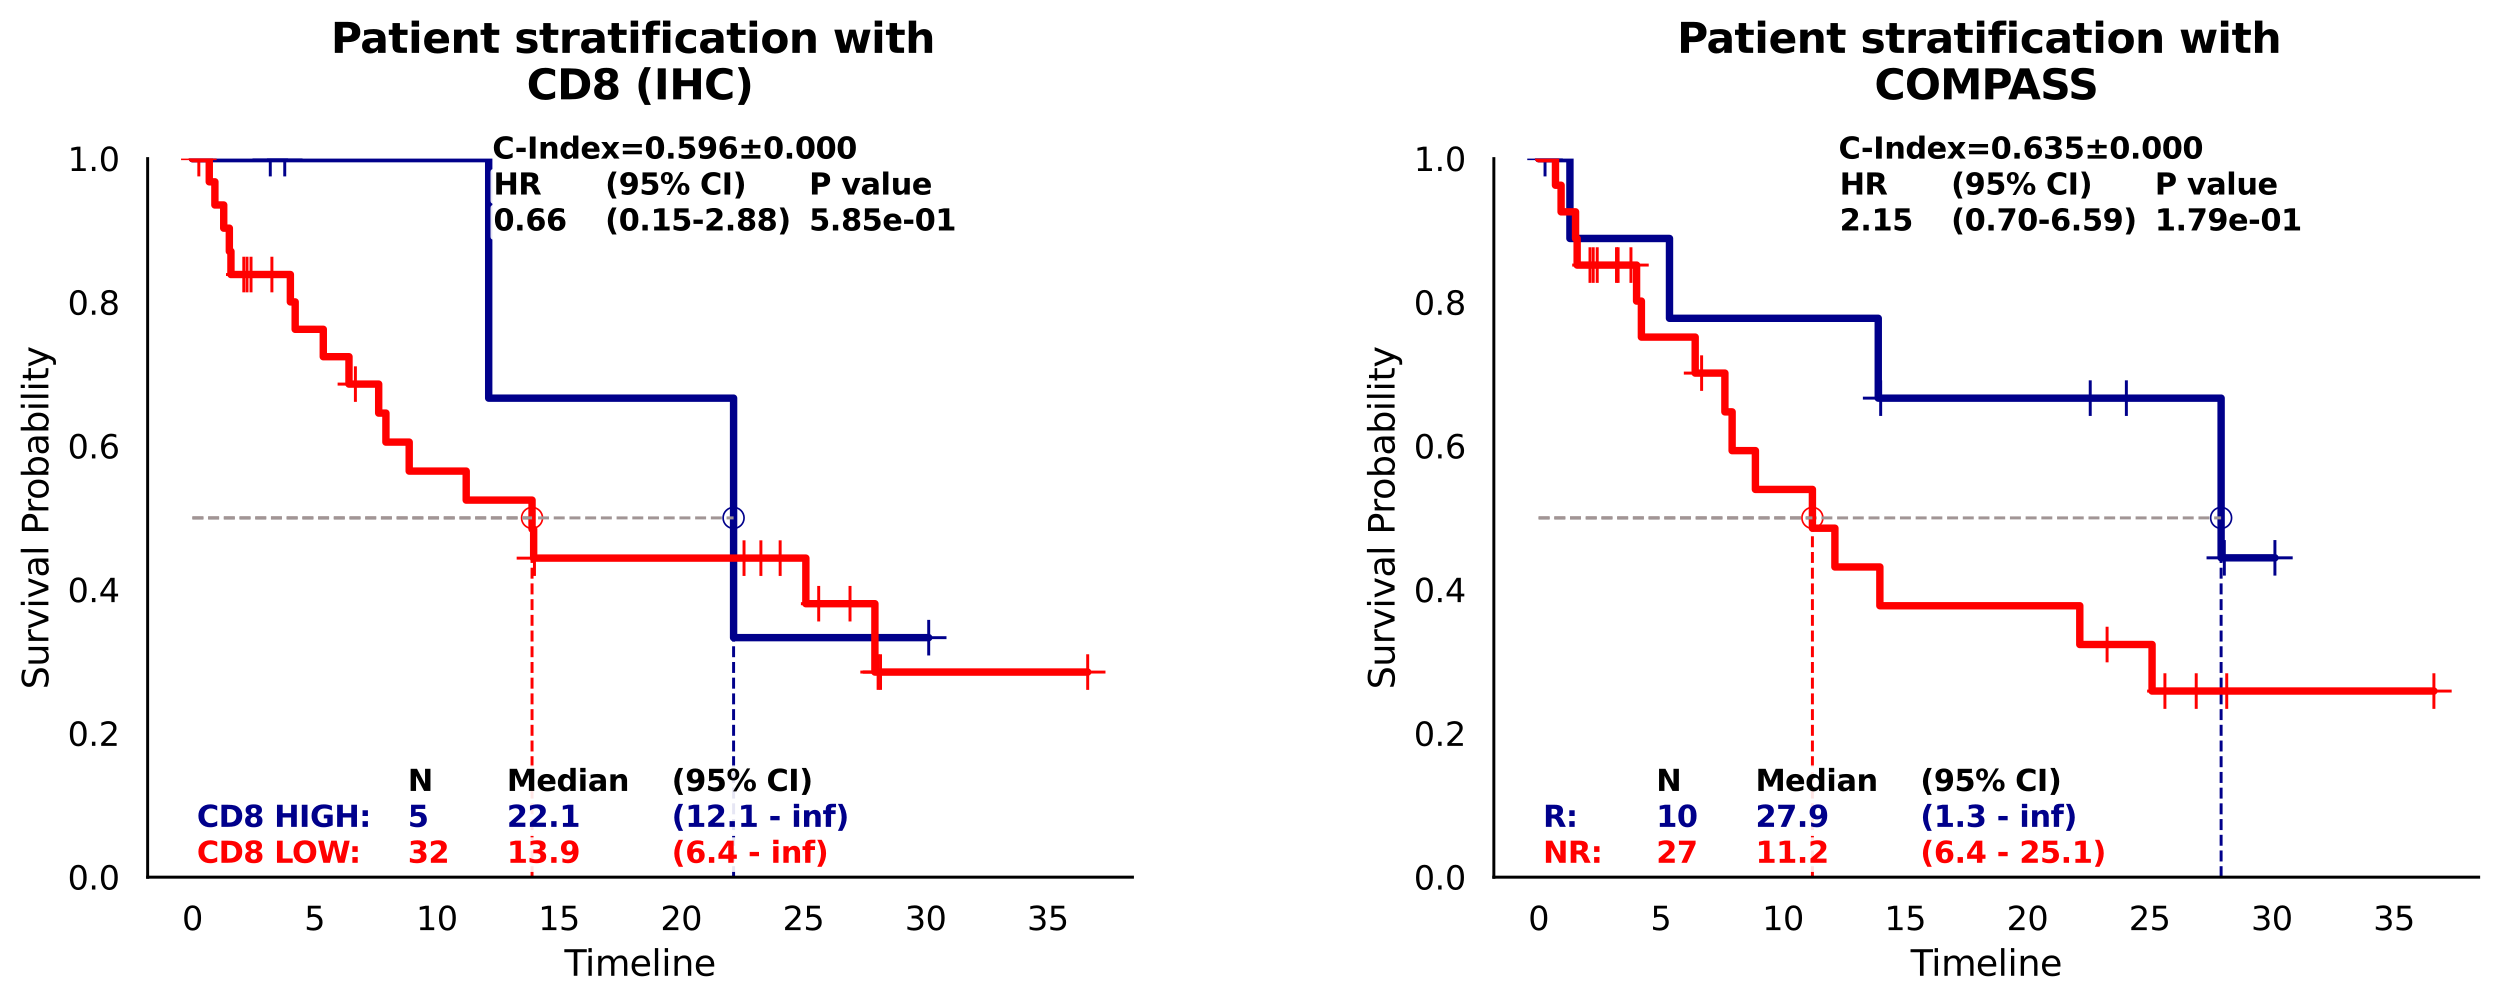 <?xml version="1.0" encoding="utf-8" standalone="no"?>
<!DOCTYPE svg PUBLIC "-//W3C//DTD SVG 1.1//EN"
  "http://www.w3.org/Graphics/SVG/1.1/DTD/svg11.dtd">
<svg xmlns:xlink="http://www.w3.org/1999/xlink" width="843.391pt" height="338.878pt" viewBox="0 0 843.391 338.878" xmlns="http://www.w3.org/2000/svg" version="1.1">
 <defs>
  <style type="text/css">*{stroke-linejoin: round; stroke-linecap: butt}</style>
 </defs>
 <g id="figure_1">
  <g id="patch_1">
   <path d="M 0 338.878 
L 843.391 338.878 
L 843.391 0 
L 0 0 
z
" style="fill: #ffffff"/>
  </g>
  <g id="axes_1">
   <g id="patch_2">
    <path d="M 49.807 295.919 
L 382.039 295.919 
L 382.039 53.515 
L 49.807 53.515 
z
" style="fill: #ffffff"/>
   </g>
   <g id="matplotlib.axis_1">
    <g id="xtick_1">
     <g id="text_1">
      <!-- 0 -->
      <g transform="translate(61.409 313.777) scale(0.11 -0.11)">
       <defs>
        <path id="DejaVuSans-30" d="M 2034 4250 
Q 1547 4250 1301 3770 
Q 1056 3291 1056 2328 
Q 1056 1369 1301 889 
Q 1547 409 2034 409 
Q 2525 409 2770 889 
Q 3016 1369 3016 2328 
Q 3016 3291 2770 3770 
Q 2525 4250 2034 4250 
z
M 2034 4750 
Q 2819 4750 3233 4129 
Q 3647 3509 3647 2328 
Q 3647 1150 3233 529 
Q 2819 -91 2034 -91 
Q 1250 -91 836 529 
Q 422 1150 422 2328 
Q 422 3509 836 4129 
Q 1250 4750 2034 4750 
z
" transform="scale(0.016)"/>
       </defs>
       <use xlink:href="#DejaVuSans-30"/>
      </g>
     </g>
    </g>
    <g id="xtick_2">
     <g id="text_2">
      <!-- 5 -->
      <g transform="translate(102.634 313.777) scale(0.11 -0.11)">
       <defs>
        <path id="DejaVuSans-35" d="M 691 4666 
L 3169 4666 
L 3169 4134 
L 1269 4134 
L 1269 2991 
Q 1406 3038 1543 3061 
Q 1681 3084 1819 3084 
Q 2600 3084 3056 2656 
Q 3513 2228 3513 1497 
Q 3513 744 3044 326 
Q 2575 -91 1722 -91 
Q 1428 -91 1123 -41 
Q 819 9 494 109 
L 494 744 
Q 775 591 1075 516 
Q 1375 441 1709 441 
Q 2250 441 2565 725 
Q 2881 1009 2881 1497 
Q 2881 1984 2565 2268 
Q 2250 2553 1709 2553 
Q 1456 2553 1204 2497 
Q 953 2441 691 2322 
L 691 4666 
z
" transform="scale(0.016)"/>
       </defs>
       <use xlink:href="#DejaVuSans-35"/>
      </g>
     </g>
    </g>
    <g id="xtick_3">
     <g id="text_3">
      <!-- 10 -->
      <g transform="translate(140.358 313.777) scale(0.11 -0.11)">
       <defs>
        <path id="DejaVuSans-31" d="M 794 531 
L 1825 531 
L 1825 4091 
L 703 3866 
L 703 4441 
L 1819 4666 
L 2450 4666 
L 2450 531 
L 3481 531 
L 3481 0 
L 794 0 
L 794 531 
z
" transform="scale(0.016)"/>
       </defs>
       <use xlink:href="#DejaVuSans-31"/>
       <use xlink:href="#DejaVuSans-30" x="63.623"/>
      </g>
     </g>
    </g>
    <g id="xtick_4">
     <g id="text_4">
      <!-- 15 -->
      <g transform="translate(181.583 313.777) scale(0.11 -0.11)">
       <use xlink:href="#DejaVuSans-31"/>
       <use xlink:href="#DejaVuSans-35" x="63.623"/>
      </g>
     </g>
    </g>
    <g id="xtick_5">
     <g id="text_5">
      <!-- 20 -->
      <g transform="translate(222.807 313.777) scale(0.11 -0.11)">
       <defs>
        <path id="DejaVuSans-32" d="M 1228 531 
L 3431 531 
L 3431 0 
L 469 0 
L 469 531 
Q 828 903 1448 1529 
Q 2069 2156 2228 2338 
Q 2531 2678 2651 2914 
Q 2772 3150 2772 3378 
Q 2772 3750 2511 3984 
Q 2250 4219 1831 4219 
Q 1534 4219 1204 4116 
Q 875 4013 500 3803 
L 500 4441 
Q 881 4594 1212 4672 
Q 1544 4750 1819 4750 
Q 2544 4750 2975 4387 
Q 3406 4025 3406 3419 
Q 3406 3131 3298 2873 
Q 3191 2616 2906 2266 
Q 2828 2175 2409 1742 
Q 1991 1309 1228 531 
z
" transform="scale(0.016)"/>
       </defs>
       <use xlink:href="#DejaVuSans-32"/>
       <use xlink:href="#DejaVuSans-30" x="63.623"/>
      </g>
     </g>
    </g>
    <g id="xtick_6">
     <g id="text_6">
      <!-- 25 -->
      <g transform="translate(264.031 313.777) scale(0.11 -0.11)">
       <use xlink:href="#DejaVuSans-32"/>
       <use xlink:href="#DejaVuSans-35" x="63.623"/>
      </g>
     </g>
    </g>
    <g id="xtick_7">
     <g id="text_7">
      <!-- 30 -->
      <g transform="translate(305.255 313.777) scale(0.11 -0.11)">
       <defs>
        <path id="DejaVuSans-33" d="M 2597 2516 
Q 3050 2419 3304 2112 
Q 3559 1806 3559 1356 
Q 3559 666 3084 287 
Q 2609 -91 1734 -91 
Q 1441 -91 1130 -33 
Q 819 25 488 141 
L 488 750 
Q 750 597 1062 519 
Q 1375 441 1716 441 
Q 2309 441 2620 675 
Q 2931 909 2931 1356 
Q 2931 1769 2642 2001 
Q 2353 2234 1838 2234 
L 1294 2234 
L 1294 2753 
L 1863 2753 
Q 2328 2753 2575 2939 
Q 2822 3125 2822 3475 
Q 2822 3834 2567 4026 
Q 2313 4219 1838 4219 
Q 1578 4219 1281 4162 
Q 984 4106 628 3988 
L 628 4550 
Q 988 4650 1302 4700 
Q 1616 4750 1894 4750 
Q 2613 4750 3031 4423 
Q 3450 4097 3450 3541 
Q 3450 3153 3228 2886 
Q 3006 2619 2597 2516 
z
" transform="scale(0.016)"/>
       </defs>
       <use xlink:href="#DejaVuSans-33"/>
       <use xlink:href="#DejaVuSans-30" x="63.623"/>
      </g>
     </g>
    </g>
    <g id="xtick_8">
     <g id="text_8">
      <!-- 35 -->
      <g transform="translate(346.48 313.777) scale(0.11 -0.11)">
       <use xlink:href="#DejaVuSans-33"/>
       <use xlink:href="#DejaVuSans-35" x="63.623"/>
      </g>
     </g>
    </g>
    <g id="text_9">
     <!-- Timeline -->
     <g transform="translate(190.415 329.183) scale(0.12 -0.12)">
      <defs>
       <path id="DejaVuSans-54" d="M -19 4666 
L 3928 4666 
L 3928 4134 
L 2272 4134 
L 2272 0 
L 1638 0 
L 1638 4134 
L -19 4134 
L -19 4666 
z
" transform="scale(0.016)"/>
       <path id="DejaVuSans-69" d="M 603 3500 
L 1178 3500 
L 1178 0 
L 603 0 
L 603 3500 
z
M 603 4863 
L 1178 4863 
L 1178 4134 
L 603 4134 
L 603 4863 
z
" transform="scale(0.016)"/>
       <path id="DejaVuSans-6d" d="M 3328 2828 
Q 3544 3216 3844 3400 
Q 4144 3584 4550 3584 
Q 5097 3584 5394 3201 
Q 5691 2819 5691 2113 
L 5691 0 
L 5113 0 
L 5113 2094 
Q 5113 2597 4934 2840 
Q 4756 3084 4391 3084 
Q 3944 3084 3684 2787 
Q 3425 2491 3425 1978 
L 3425 0 
L 2847 0 
L 2847 2094 
Q 2847 2600 2669 2842 
Q 2491 3084 2119 3084 
Q 1678 3084 1418 2786 
Q 1159 2488 1159 1978 
L 1159 0 
L 581 0 
L 581 3500 
L 1159 3500 
L 1159 2956 
Q 1356 3278 1631 3431 
Q 1906 3584 2284 3584 
Q 2666 3584 2933 3390 
Q 3200 3197 3328 2828 
z
" transform="scale(0.016)"/>
       <path id="DejaVuSans-65" d="M 3597 1894 
L 3597 1613 
L 953 1613 
Q 991 1019 1311 708 
Q 1631 397 2203 397 
Q 2534 397 2845 478 
Q 3156 559 3463 722 
L 3463 178 
Q 3153 47 2828 -22 
Q 2503 -91 2169 -91 
Q 1331 -91 842 396 
Q 353 884 353 1716 
Q 353 2575 817 3079 
Q 1281 3584 2069 3584 
Q 2775 3584 3186 3129 
Q 3597 2675 3597 1894 
z
M 3022 2063 
Q 3016 2534 2758 2815 
Q 2500 3097 2075 3097 
Q 1594 3097 1305 2825 
Q 1016 2553 972 2059 
L 3022 2063 
z
" transform="scale(0.016)"/>
       <path id="DejaVuSans-6c" d="M 603 4863 
L 1178 4863 
L 1178 0 
L 603 0 
L 603 4863 
z
" transform="scale(0.016)"/>
       <path id="DejaVuSans-6e" d="M 3513 2113 
L 3513 0 
L 2938 0 
L 2938 2094 
Q 2938 2591 2744 2837 
Q 2550 3084 2163 3084 
Q 1697 3084 1428 2787 
Q 1159 2491 1159 1978 
L 1159 0 
L 581 0 
L 581 3500 
L 1159 3500 
L 1159 2956 
Q 1366 3272 1645 3428 
Q 1925 3584 2291 3584 
Q 2894 3584 3203 3211 
Q 3513 2838 3513 2113 
z
" transform="scale(0.016)"/>
      </defs>
      <use xlink:href="#DejaVuSans-54"/>
      <use xlink:href="#DejaVuSans-69" x="57.959"/>
      <use xlink:href="#DejaVuSans-6d" x="85.742"/>
      <use xlink:href="#DejaVuSans-65" x="183.154"/>
      <use xlink:href="#DejaVuSans-6c" x="244.678"/>
      <use xlink:href="#DejaVuSans-69" x="272.461"/>
      <use xlink:href="#DejaVuSans-6e" x="300.244"/>
      <use xlink:href="#DejaVuSans-65" x="363.623"/>
     </g>
    </g>
   </g>
   <g id="matplotlib.axis_2">
    <g id="ytick_1">
     <g id="text_10">
      <!-- 0.0 -->
      <g transform="translate(22.814 300.098) scale(0.11 -0.11)">
       <defs>
        <path id="DejaVuSans-2e" d="M 684 794 
L 1344 794 
L 1344 0 
L 684 0 
L 684 794 
z
" transform="scale(0.016)"/>
       </defs>
       <use xlink:href="#DejaVuSans-30"/>
       <use xlink:href="#DejaVuSans-2e" x="63.623"/>
       <use xlink:href="#DejaVuSans-30" x="95.41"/>
      </g>
     </g>
    </g>
    <g id="ytick_2">
     <g id="text_11">
      <!-- 0.2 -->
      <g transform="translate(22.814 251.617) scale(0.11 -0.11)">
       <use xlink:href="#DejaVuSans-30"/>
       <use xlink:href="#DejaVuSans-2e" x="63.623"/>
       <use xlink:href="#DejaVuSans-32" x="95.41"/>
      </g>
     </g>
    </g>
    <g id="ytick_3">
     <g id="text_12">
      <!-- 0.4 -->
      <g transform="translate(22.814 203.136) scale(0.11 -0.11)">
       <defs>
        <path id="DejaVuSans-34" d="M 2419 4116 
L 825 1625 
L 2419 1625 
L 2419 4116 
z
M 2253 4666 
L 3047 4666 
L 3047 1625 
L 3713 1625 
L 3713 1100 
L 3047 1100 
L 3047 0 
L 2419 0 
L 2419 1100 
L 313 1100 
L 313 1709 
L 2253 4666 
z
" transform="scale(0.016)"/>
       </defs>
       <use xlink:href="#DejaVuSans-30"/>
       <use xlink:href="#DejaVuSans-2e" x="63.623"/>
       <use xlink:href="#DejaVuSans-34" x="95.41"/>
      </g>
     </g>
    </g>
    <g id="ytick_4">
     <g id="text_13">
      <!-- 0.6 -->
      <g transform="translate(22.814 154.655) scale(0.11 -0.11)">
       <defs>
        <path id="DejaVuSans-36" d="M 2113 2584 
Q 1688 2584 1439 2293 
Q 1191 2003 1191 1497 
Q 1191 994 1439 701 
Q 1688 409 2113 409 
Q 2538 409 2786 701 
Q 3034 994 3034 1497 
Q 3034 2003 2786 2293 
Q 2538 2584 2113 2584 
z
M 3366 4563 
L 3366 3988 
Q 3128 4100 2886 4159 
Q 2644 4219 2406 4219 
Q 1781 4219 1451 3797 
Q 1122 3375 1075 2522 
Q 1259 2794 1537 2939 
Q 1816 3084 2150 3084 
Q 2853 3084 3261 2657 
Q 3669 2231 3669 1497 
Q 3669 778 3244 343 
Q 2819 -91 2113 -91 
Q 1303 -91 875 529 
Q 447 1150 447 2328 
Q 447 3434 972 4092 
Q 1497 4750 2381 4750 
Q 2619 4750 2861 4703 
Q 3103 4656 3366 4563 
z
" transform="scale(0.016)"/>
       </defs>
       <use xlink:href="#DejaVuSans-30"/>
       <use xlink:href="#DejaVuSans-2e" x="63.623"/>
       <use xlink:href="#DejaVuSans-36" x="95.41"/>
      </g>
     </g>
    </g>
    <g id="ytick_5">
     <g id="text_14">
      <!-- 0.8 -->
      <g transform="translate(22.814 106.175) scale(0.11 -0.11)">
       <defs>
        <path id="DejaVuSans-38" d="M 2034 2216 
Q 1584 2216 1326 1975 
Q 1069 1734 1069 1313 
Q 1069 891 1326 650 
Q 1584 409 2034 409 
Q 2484 409 2743 651 
Q 3003 894 3003 1313 
Q 3003 1734 2745 1975 
Q 2488 2216 2034 2216 
z
M 1403 2484 
Q 997 2584 770 2862 
Q 544 3141 544 3541 
Q 544 4100 942 4425 
Q 1341 4750 2034 4750 
Q 2731 4750 3128 4425 
Q 3525 4100 3525 3541 
Q 3525 3141 3298 2862 
Q 3072 2584 2669 2484 
Q 3125 2378 3379 2068 
Q 3634 1759 3634 1313 
Q 3634 634 3220 271 
Q 2806 -91 2034 -91 
Q 1263 -91 848 271 
Q 434 634 434 1313 
Q 434 1759 690 2068 
Q 947 2378 1403 2484 
z
M 1172 3481 
Q 1172 3119 1398 2916 
Q 1625 2713 2034 2713 
Q 2441 2713 2670 2916 
Q 2900 3119 2900 3481 
Q 2900 3844 2670 4047 
Q 2441 4250 2034 4250 
Q 1625 4250 1398 4047 
Q 1172 3844 1172 3481 
z
" transform="scale(0.016)"/>
       </defs>
       <use xlink:href="#DejaVuSans-30"/>
       <use xlink:href="#DejaVuSans-2e" x="63.623"/>
       <use xlink:href="#DejaVuSans-38" x="95.41"/>
      </g>
     </g>
    </g>
    <g id="ytick_6">
     <g id="text_15">
      <!-- 1.0 -->
      <g transform="translate(22.814 57.694) scale(0.11 -0.11)">
       <use xlink:href="#DejaVuSans-31"/>
       <use xlink:href="#DejaVuSans-2e" x="63.623"/>
       <use xlink:href="#DejaVuSans-30" x="95.41"/>
      </g>
     </g>
    </g>
    <g id="text_16">
     <!-- Survival Probability -->
     <g transform="translate(16.318 232.53) rotate(-90) scale(0.12 -0.12)">
      <defs>
       <path id="DejaVuSans-53" d="M 3425 4513 
L 3425 3897 
Q 3066 4069 2747 4153 
Q 2428 4238 2131 4238 
Q 1616 4238 1336 4038 
Q 1056 3838 1056 3469 
Q 1056 3159 1242 3001 
Q 1428 2844 1947 2747 
L 2328 2669 
Q 3034 2534 3370 2195 
Q 3706 1856 3706 1288 
Q 3706 609 3251 259 
Q 2797 -91 1919 -91 
Q 1588 -91 1214 -16 
Q 841 59 441 206 
L 441 856 
Q 825 641 1194 531 
Q 1563 422 1919 422 
Q 2459 422 2753 634 
Q 3047 847 3047 1241 
Q 3047 1584 2836 1778 
Q 2625 1972 2144 2069 
L 1759 2144 
Q 1053 2284 737 2584 
Q 422 2884 422 3419 
Q 422 4038 858 4394 
Q 1294 4750 2059 4750 
Q 2388 4750 2728 4690 
Q 3069 4631 3425 4513 
z
" transform="scale(0.016)"/>
       <path id="DejaVuSans-75" d="M 544 1381 
L 544 3500 
L 1119 3500 
L 1119 1403 
Q 1119 906 1312 657 
Q 1506 409 1894 409 
Q 2359 409 2629 706 
Q 2900 1003 2900 1516 
L 2900 3500 
L 3475 3500 
L 3475 0 
L 2900 0 
L 2900 538 
Q 2691 219 2414 64 
Q 2138 -91 1772 -91 
Q 1169 -91 856 284 
Q 544 659 544 1381 
z
M 1991 3584 
L 1991 3584 
z
" transform="scale(0.016)"/>
       <path id="DejaVuSans-72" d="M 2631 2963 
Q 2534 3019 2420 3045 
Q 2306 3072 2169 3072 
Q 1681 3072 1420 2755 
Q 1159 2438 1159 1844 
L 1159 0 
L 581 0 
L 581 3500 
L 1159 3500 
L 1159 2956 
Q 1341 3275 1631 3429 
Q 1922 3584 2338 3584 
Q 2397 3584 2469 3576 
Q 2541 3569 2628 3553 
L 2631 2963 
z
" transform="scale(0.016)"/>
       <path id="DejaVuSans-76" d="M 191 3500 
L 800 3500 
L 1894 563 
L 2988 3500 
L 3597 3500 
L 2284 0 
L 1503 0 
L 191 3500 
z
" transform="scale(0.016)"/>
       <path id="DejaVuSans-61" d="M 2194 1759 
Q 1497 1759 1228 1600 
Q 959 1441 959 1056 
Q 959 750 1161 570 
Q 1363 391 1709 391 
Q 2188 391 2477 730 
Q 2766 1069 2766 1631 
L 2766 1759 
L 2194 1759 
z
M 3341 1997 
L 3341 0 
L 2766 0 
L 2766 531 
Q 2569 213 2275 61 
Q 1981 -91 1556 -91 
Q 1019 -91 701 211 
Q 384 513 384 1019 
Q 384 1609 779 1909 
Q 1175 2209 1959 2209 
L 2766 2209 
L 2766 2266 
Q 2766 2663 2505 2880 
Q 2244 3097 1772 3097 
Q 1472 3097 1187 3025 
Q 903 2953 641 2809 
L 641 3341 
Q 956 3463 1253 3523 
Q 1550 3584 1831 3584 
Q 2591 3584 2966 3190 
Q 3341 2797 3341 1997 
z
" transform="scale(0.016)"/>
       <path id="DejaVuSans-20" transform="scale(0.016)"/>
       <path id="DejaVuSans-50" d="M 1259 4147 
L 1259 2394 
L 2053 2394 
Q 2494 2394 2734 2622 
Q 2975 2850 2975 3272 
Q 2975 3691 2734 3919 
Q 2494 4147 2053 4147 
L 1259 4147 
z
M 628 4666 
L 2053 4666 
Q 2838 4666 3239 4311 
Q 3641 3956 3641 3272 
Q 3641 2581 3239 2228 
Q 2838 1875 2053 1875 
L 1259 1875 
L 1259 0 
L 628 0 
L 628 4666 
z
" transform="scale(0.016)"/>
       <path id="DejaVuSans-6f" d="M 1959 3097 
Q 1497 3097 1228 2736 
Q 959 2375 959 1747 
Q 959 1119 1226 758 
Q 1494 397 1959 397 
Q 2419 397 2687 759 
Q 2956 1122 2956 1747 
Q 2956 2369 2687 2733 
Q 2419 3097 1959 3097 
z
M 1959 3584 
Q 2709 3584 3137 3096 
Q 3566 2609 3566 1747 
Q 3566 888 3137 398 
Q 2709 -91 1959 -91 
Q 1206 -91 779 398 
Q 353 888 353 1747 
Q 353 2609 779 3096 
Q 1206 3584 1959 3584 
z
" transform="scale(0.016)"/>
       <path id="DejaVuSans-62" d="M 3116 1747 
Q 3116 2381 2855 2742 
Q 2594 3103 2138 3103 
Q 1681 3103 1420 2742 
Q 1159 2381 1159 1747 
Q 1159 1113 1420 752 
Q 1681 391 2138 391 
Q 2594 391 2855 752 
Q 3116 1113 3116 1747 
z
M 1159 2969 
Q 1341 3281 1617 3432 
Q 1894 3584 2278 3584 
Q 2916 3584 3314 3078 
Q 3713 2572 3713 1747 
Q 3713 922 3314 415 
Q 2916 -91 2278 -91 
Q 1894 -91 1617 61 
Q 1341 213 1159 525 
L 1159 0 
L 581 0 
L 581 4863 
L 1159 4863 
L 1159 2969 
z
" transform="scale(0.016)"/>
       <path id="DejaVuSans-74" d="M 1172 4494 
L 1172 3500 
L 2356 3500 
L 2356 3053 
L 1172 3053 
L 1172 1153 
Q 1172 725 1289 603 
Q 1406 481 1766 481 
L 2356 481 
L 2356 0 
L 1766 0 
Q 1100 0 847 248 
Q 594 497 594 1153 
L 594 3053 
L 172 3053 
L 172 3500 
L 594 3500 
L 594 4494 
L 1172 4494 
z
" transform="scale(0.016)"/>
       <path id="DejaVuSans-79" d="M 2059 -325 
Q 1816 -950 1584 -1140 
Q 1353 -1331 966 -1331 
L 506 -1331 
L 506 -850 
L 844 -850 
Q 1081 -850 1212 -737 
Q 1344 -625 1503 -206 
L 1606 56 
L 191 3500 
L 800 3500 
L 1894 763 
L 2988 3500 
L 3597 3500 
L 2059 -325 
z
" transform="scale(0.016)"/>
      </defs>
      <use xlink:href="#DejaVuSans-53"/>
      <use xlink:href="#DejaVuSans-75" x="63.477"/>
      <use xlink:href="#DejaVuSans-72" x="126.855"/>
      <use xlink:href="#DejaVuSans-76" x="167.969"/>
      <use xlink:href="#DejaVuSans-69" x="227.148"/>
      <use xlink:href="#DejaVuSans-76" x="254.932"/>
      <use xlink:href="#DejaVuSans-61" x="314.111"/>
      <use xlink:href="#DejaVuSans-6c" x="375.391"/>
      <use xlink:href="#DejaVuSans-20" x="403.174"/>
      <use xlink:href="#DejaVuSans-50" x="434.961"/>
      <use xlink:href="#DejaVuSans-72" x="493.514"/>
      <use xlink:href="#DejaVuSans-6f" x="532.377"/>
      <use xlink:href="#DejaVuSans-62" x="593.559"/>
      <use xlink:href="#DejaVuSans-61" x="657.035"/>
      <use xlink:href="#DejaVuSans-62" x="718.314"/>
      <use xlink:href="#DejaVuSans-69" x="781.791"/>
      <use xlink:href="#DejaVuSans-6c" x="809.574"/>
      <use xlink:href="#DejaVuSans-69" x="837.357"/>
      <use xlink:href="#DejaVuSans-74" x="865.141"/>
      <use xlink:href="#DejaVuSans-79" x="904.35"/>
     </g>
    </g>
   </g>
   <g id="PathCollection_1">
    <defs>
     <path id="mafb2055454" d="M 0 3.536 
C 0.938 3.536 1.837 3.163 2.5 2.5 
C 3.163 1.837 3.536 0.938 3.536 0 
C 3.536 -0.938 3.163 -1.837 2.5 -2.5 
C 1.837 -3.163 0.938 -3.536 0 -3.536 
C -0.938 -3.536 -1.837 -3.163 -2.5 -2.5 
C -3.163 -1.837 -3.536 -0.938 -3.536 0 
C -3.536 0.938 -3.163 1.837 -2.5 2.5 
C -1.837 3.163 -0.938 3.536 0 3.536 
z
" style="stroke: #00008b; stroke-width: 0.566"/>
    </defs>
    <g clip-path="url(#p7a0bc32f61)">
     <use xlink:href="#mafb2055454" x="247.48" y="174.717" style="fill: #ffffff; stroke: #00008b; stroke-width: 0.566"/>
    </g>
   </g>
   <g id="PathCollection_2">
    <defs>
     <path id="m06cb20f5cc" d="M 0 3.536 
C 0.938 3.536 1.837 3.163 2.5 2.5 
C 3.163 1.837 3.536 0.938 3.536 0 
C 3.536 -0.938 3.163 -1.837 2.5 -2.5 
C 1.837 -3.163 0.938 -3.536 0 -3.536 
C -0.938 -3.536 -1.837 -3.163 -2.5 -2.5 
C -3.163 -1.837 -3.536 -0.938 -3.536 0 
C -3.536 0.938 -3.163 1.837 -2.5 2.5 
C -1.837 3.163 -0.938 3.536 0 3.536 
z
" style="stroke: #ff0000; stroke-width: 0.566"/>
    </defs>
    <g clip-path="url(#p7a0bc32f61)">
     <use xlink:href="#m06cb20f5cc" x="179.49" y="174.717" style="fill: #ffffff; stroke: #ff0000; stroke-width: 0.566"/>
    </g>
   </g>
   <g id="line2d_1">
    <defs>
     <path id="mb69aad18c9" d="M -6 0 
L 6 0 
M 0 6 
L 0 -6 
" style="stroke: #00008b"/>
    </defs>
    <g clip-path="url(#p7a0bc32f61)">
     <use xlink:href="#mb69aad18c9" x="91.184" y="53.515" style="fill: #00008b; stroke: #00008b"/>
     <use xlink:href="#mb69aad18c9" x="96.06" y="53.515" style="fill: #00008b; stroke: #00008b"/>
     <use xlink:href="#mb69aad18c9" x="313.304" y="215.117" style="fill: #00008b; stroke: #00008b"/>
    </g>
   </g>
   <g id="line2d_2">
    <path d="M 64.909 53.515 
L 91.184 53.515 
L 91.184 53.515 
L 96.06 53.515 
L 96.06 53.515 
L 164.863 53.515 
L 164.863 134.316 
L 247.48 134.316 
L 247.48 215.117 
L 313.304 215.117 
L 313.304 215.117 
" clip-path="url(#p7a0bc32f61)" style="fill: none; stroke: #00008b; stroke-width: 2.5; stroke-linecap: round"/>
   </g>
   <g id="line2d_3">
    <path d="M 247.48 295.919 
L 247.48 174.717 
" clip-path="url(#p7a0bc32f61)" style="fill: none; stroke-dasharray: 3.7,1.6; stroke-dashoffset: 0; stroke: #00008b"/>
   </g>
   <g id="line2d_4">
    <path d="M 64.909 174.717 
L 247.48 174.717 
" clip-path="url(#p7a0bc32f61)" style="fill: none; stroke-dasharray: 3.7,1.6; stroke-dashoffset: 0; stroke: #a19595"/>
   </g>
   <g id="line2d_5">
    <defs>
     <path id="mb56c05a195" d="M -6 0 
L 6 0 
M 0 6 
L 0 -6 
" style="stroke: #ff0000"/>
    </defs>
    <g clip-path="url(#p7a0bc32f61)">
     <use xlink:href="#mb56c05a195" x="67.076" y="53.515" style="fill: #ff0000; stroke: #ff0000"/>
     <use xlink:href="#mb56c05a195" x="82.245" y="92.612" style="fill: #ff0000; stroke: #ff0000"/>
     <use xlink:href="#mb56c05a195" x="83.328" y="92.612" style="fill: #ff0000; stroke: #ff0000"/>
     <use xlink:href="#mb56c05a195" x="84.683" y="92.612" style="fill: #ff0000; stroke: #ff0000"/>
     <use xlink:href="#mb56c05a195" x="91.726" y="92.612" style="fill: #ff0000; stroke: #ff0000"/>
     <use xlink:href="#mb56c05a195" x="119.897" y="129.577" style="fill: #ff0000; stroke: #ff0000"/>
     <use xlink:href="#mb56c05a195" x="180.303" y="188.286" style="fill: #ff0000; stroke: #ff0000"/>
     <use xlink:href="#mb56c05a195" x="251.002" y="188.286" style="fill: #ff0000; stroke: #ff0000"/>
     <use xlink:href="#mb56c05a195" x="256.69" y="188.286" style="fill: #ff0000; stroke: #ff0000"/>
     <use xlink:href="#mb56c05a195" x="263.191" y="188.286" style="fill: #ff0000; stroke: #ff0000"/>
     <use xlink:href="#mb56c05a195" x="276.194" y="203.662" style="fill: #ff0000; stroke: #ff0000"/>
     <use xlink:href="#mb56c05a195" x="286.758" y="203.662" style="fill: #ff0000; stroke: #ff0000"/>
     <use xlink:href="#mb56c05a195" x="296.239" y="226.726" style="fill: #ff0000; stroke: #ff0000"/>
     <use xlink:href="#mb56c05a195" x="297.051" y="226.726" style="fill: #ff0000; stroke: #ff0000"/>
     <use xlink:href="#mb56c05a195" x="366.938" y="226.726" style="fill: #ff0000; stroke: #ff0000"/>
    </g>
   </g>
   <g id="line2d_6">
    <path d="M 64.909 53.515 
L 67.076 53.515 
L 67.076 53.515 
L 70.597 53.515 
L 70.597 61.334 
L 72.493 61.334 
L 72.493 69.154 
L 75.473 69.154 
L 75.473 76.973 
L 77.369 76.973 
L 77.369 84.793 
L 77.911 84.793 
L 77.911 92.612 
L 82.245 92.612 
L 82.245 92.612 
L 83.328 92.612 
L 83.328 92.612 
L 84.683 92.612 
L 84.683 92.612 
L 91.726 92.612 
L 91.726 92.612 
L 97.956 92.612 
L 97.956 101.853 
L 99.581 101.853 
L 99.581 111.095 
L 109.062 111.095 
L 109.062 120.336 
L 117.73 120.336 
L 117.73 129.577 
L 119.897 129.577 
L 119.897 129.577 
L 127.752 129.577 
L 127.752 139.362 
L 130.19 139.362 
L 130.19 149.147 
L 138.046 149.147 
L 138.046 158.931 
L 157.278 158.931 
L 157.278 168.716 
L 179.49 168.716 
L 179.49 178.501 
L 180.032 178.501 
L 180.032 188.286 
L 180.303 188.286 
L 180.303 188.286 
L 251.002 188.286 
L 251.002 188.286 
L 256.69 188.286 
L 256.69 188.286 
L 263.191 188.286 
L 263.191 188.286 
L 271.86 188.286 
L 271.86 203.662 
L 276.194 203.662 
L 276.194 203.662 
L 286.758 203.662 
L 286.758 203.662 
L 295.155 203.662 
L 295.155 226.726 
L 296.239 226.726 
L 296.239 226.726 
L 297.051 226.726 
L 297.051 226.726 
L 366.938 226.726 
L 366.938 226.726 
" clip-path="url(#p7a0bc32f61)" style="fill: none; stroke: #ff0000; stroke-width: 2.5; stroke-linecap: round"/>
   </g>
   <g id="line2d_7">
    <path d="M 179.49 295.919 
L 179.49 174.717 
" clip-path="url(#p7a0bc32f61)" style="fill: none; stroke-dasharray: 3.7,1.6; stroke-dashoffset: 0; stroke: #ff0000"/>
   </g>
   <g id="line2d_8">
    <path d="M 64.909 174.717 
L 179.49 174.717 
" clip-path="url(#p7a0bc32f61)" style="fill: none; stroke-dasharray: 3.7,1.6; stroke-dashoffset: 0; stroke: #a19595"/>
   </g>
   <g id="patch_3">
    <path d="M 49.807 295.919 
L 49.807 53.515 
" style="fill: none; stroke: #000000; stroke-linejoin: miter; stroke-linecap: square"/>
   </g>
   <g id="patch_4">
    <path d="M 49.807 295.919 
L 382.039 295.919 
" style="fill: none; stroke: #000000; stroke-linejoin: miter; stroke-linecap: square"/>
   </g>
   <g id="text_17">
    <g id="patch_5">
     <path d="M 66.419 269.91 
L 69.9 269.91 
Q 70.9 269.91 70.9 268.91 
L 70.9 259.232 
Q 70.9 258.232 69.9 258.232 
L 66.419 258.232 
Q 65.419 258.232 65.419 259.232 
L 65.419 268.91 
Q 65.419 269.91 66.419 269.91 
z
" style="fill: #ffffff; opacity: 0.9"/>
    </g>
    <!--   -->
    <g transform="translate(66.419 266.83) scale(0.1 -0.1)">
     <defs>
      <path id="DejaVuSans-Bold-20" transform="scale(0.016)"/>
     </defs>
     <use xlink:href="#DejaVuSans-Bold-20"/>
    </g>
   </g>
   <g id="text_18">
    <g id="patch_6">
     <path d="M 137.587 269.91 
L 145.956 269.91 
Q 146.956 269.91 146.956 268.91 
L 146.956 259.232 
Q 146.956 258.232 145.956 258.232 
L 137.587 258.232 
Q 136.587 258.232 136.587 259.232 
L 136.587 268.91 
Q 136.587 269.91 137.587 269.91 
z
" style="fill: #ffffff; opacity: 0.9"/>
    </g>
    <!-- N -->
    <g transform="translate(137.587 266.83) scale(0.1 -0.1)">
     <defs>
      <path id="DejaVuSans-Bold-4e" d="M 588 4666 
L 1931 4666 
L 3628 1466 
L 3628 4666 
L 4769 4666 
L 4769 0 
L 3425 0 
L 1728 3200 
L 1728 0 
L 588 0 
L 588 4666 
z
" transform="scale(0.016)"/>
     </defs>
     <use xlink:href="#DejaVuSans-Bold-4e"/>
    </g>
   </g>
   <g id="text_19">
    <g id="patch_7">
     <path d="M 170.995 269.91 
L 212.182 269.91 
Q 213.182 269.91 213.182 268.91 
L 213.182 259.232 
Q 213.182 258.232 212.182 258.232 
L 170.995 258.232 
Q 169.995 258.232 169.995 259.232 
L 169.995 268.91 
Q 169.995 269.91 170.995 269.91 
z
" style="fill: #ffffff; opacity: 0.9"/>
    </g>
    <!-- Median -->
    <g transform="translate(170.995 266.83) scale(0.1 -0.1)">
     <defs>
      <path id="DejaVuSans-Bold-4d" d="M 588 4666 
L 2119 4666 
L 3181 2169 
L 4250 4666 
L 5778 4666 
L 5778 0 
L 4641 0 
L 4641 3413 
L 3566 897 
L 2803 897 
L 1728 3413 
L 1728 0 
L 588 0 
L 588 4666 
z
" transform="scale(0.016)"/>
      <path id="DejaVuSans-Bold-65" d="M 4031 1759 
L 4031 1441 
L 1416 1441 
Q 1456 1047 1700 850 
Q 1944 653 2381 653 
Q 2734 653 3104 758 
Q 3475 863 3866 1075 
L 3866 213 
Q 3469 63 3072 -14 
Q 2675 -91 2278 -91 
Q 1328 -91 801 392 
Q 275 875 275 1747 
Q 275 2603 792 3093 
Q 1309 3584 2216 3584 
Q 3041 3584 3536 3087 
Q 4031 2591 4031 1759 
z
M 2881 2131 
Q 2881 2450 2695 2645 
Q 2509 2841 2209 2841 
Q 1884 2841 1681 2658 
Q 1478 2475 1428 2131 
L 2881 2131 
z
" transform="scale(0.016)"/>
      <path id="DejaVuSans-Bold-64" d="M 2919 2988 
L 2919 4863 
L 4044 4863 
L 4044 0 
L 2919 0 
L 2919 506 
Q 2688 197 2409 53 
Q 2131 -91 1766 -91 
Q 1119 -91 703 423 
Q 288 938 288 1747 
Q 288 2556 703 3070 
Q 1119 3584 1766 3584 
Q 2128 3584 2408 3439 
Q 2688 3294 2919 2988 
z
M 2181 722 
Q 2541 722 2730 984 
Q 2919 1247 2919 1747 
Q 2919 2247 2730 2509 
Q 2541 2772 2181 2772 
Q 1825 2772 1636 2509 
Q 1447 2247 1447 1747 
Q 1447 1247 1636 984 
Q 1825 722 2181 722 
z
" transform="scale(0.016)"/>
      <path id="DejaVuSans-Bold-69" d="M 538 3500 
L 1656 3500 
L 1656 0 
L 538 0 
L 538 3500 
z
M 538 4863 
L 1656 4863 
L 1656 3950 
L 538 3950 
L 538 4863 
z
" transform="scale(0.016)"/>
      <path id="DejaVuSans-Bold-61" d="M 2106 1575 
Q 1756 1575 1579 1456 
Q 1403 1338 1403 1106 
Q 1403 894 1545 773 
Q 1688 653 1941 653 
Q 2256 653 2472 879 
Q 2688 1106 2688 1447 
L 2688 1575 
L 2106 1575 
z
M 3816 1997 
L 3816 0 
L 2688 0 
L 2688 519 
Q 2463 200 2181 54 
Q 1900 -91 1497 -91 
Q 953 -91 614 226 
Q 275 544 275 1050 
Q 275 1666 698 1953 
Q 1122 2241 2028 2241 
L 2688 2241 
L 2688 2328 
Q 2688 2594 2478 2717 
Q 2269 2841 1825 2841 
Q 1466 2841 1156 2769 
Q 847 2697 581 2553 
L 581 3406 
Q 941 3494 1303 3539 
Q 1666 3584 2028 3584 
Q 2975 3584 3395 3211 
Q 3816 2838 3816 1997 
z
" transform="scale(0.016)"/>
      <path id="DejaVuSans-Bold-6e" d="M 4056 2131 
L 4056 0 
L 2931 0 
L 2931 347 
L 2931 1631 
Q 2931 2084 2911 2256 
Q 2891 2428 2841 2509 
Q 2775 2619 2662 2680 
Q 2550 2741 2406 2741 
Q 2056 2741 1856 2470 
Q 1656 2200 1656 1722 
L 1656 0 
L 538 0 
L 538 3500 
L 1656 3500 
L 1656 2988 
Q 1909 3294 2193 3439 
Q 2478 3584 2822 3584 
Q 3428 3584 3742 3212 
Q 4056 2841 4056 2131 
z
" transform="scale(0.016)"/>
     </defs>
     <use xlink:href="#DejaVuSans-Bold-4d"/>
     <use xlink:href="#DejaVuSans-Bold-65" x="99.512"/>
     <use xlink:href="#DejaVuSans-Bold-64" x="167.334"/>
     <use xlink:href="#DejaVuSans-Bold-69" x="238.916"/>
     <use xlink:href="#DejaVuSans-Bold-61" x="273.193"/>
     <use xlink:href="#DejaVuSans-Bold-6e" x="340.674"/>
    </g>
   </g>
   <g id="text_20">
    <g id="patch_8">
     <path d="M 226.59 269.91 
L 274.207 269.91 
Q 275.207 269.91 275.207 268.91 
L 275.207 259.232 
Q 275.207 258.232 274.207 258.232 
L 226.59 258.232 
Q 225.59 258.232 225.59 259.232 
L 225.59 268.91 
Q 225.59 269.91 226.59 269.91 
z
" style="fill: #ffffff; opacity: 0.9"/>
    </g>
    <!-- (95% CI) -->
    <g transform="translate(226.59 266.83) scale(0.1 -0.1)">
     <defs>
      <path id="DejaVuSans-Bold-28" d="M 2413 -844 
L 1484 -844 
Q 1006 -72 778 623 
Q 550 1319 550 2003 
Q 550 2688 779 3389 
Q 1009 4091 1484 4856 
L 2413 4856 
Q 2013 4116 1813 3408 
Q 1613 2700 1613 2009 
Q 1613 1319 1811 609 
Q 2009 -100 2413 -844 
z
" transform="scale(0.016)"/>
      <path id="DejaVuSans-Bold-39" d="M 641 103 
L 641 966 
Q 928 831 1190 764 
Q 1453 697 1709 697 
Q 2247 697 2547 995 
Q 2847 1294 2900 1881 
Q 2688 1725 2447 1647 
Q 2206 1569 1925 1569 
Q 1209 1569 770 1986 
Q 331 2403 331 3084 
Q 331 3838 820 4291 
Q 1309 4744 2131 4744 
Q 3044 4744 3544 4128 
Q 4044 3513 4044 2388 
Q 4044 1231 3459 570 
Q 2875 -91 1856 -91 
Q 1528 -91 1228 -42 
Q 928 6 641 103 
z
M 2125 2350 
Q 2441 2350 2600 2554 
Q 2759 2759 2759 3169 
Q 2759 3575 2600 3781 
Q 2441 3988 2125 3988 
Q 1809 3988 1650 3781 
Q 1491 3575 1491 3169 
Q 1491 2759 1650 2554 
Q 1809 2350 2125 2350 
z
" transform="scale(0.016)"/>
      <path id="DejaVuSans-Bold-35" d="M 678 4666 
L 3669 4666 
L 3669 3781 
L 1638 3781 
L 1638 3059 
Q 1775 3097 1914 3117 
Q 2053 3138 2203 3138 
Q 3056 3138 3531 2711 
Q 4006 2284 4006 1522 
Q 4006 766 3489 337 
Q 2972 -91 2053 -91 
Q 1656 -91 1267 -14 
Q 878 63 494 219 
L 494 1166 
Q 875 947 1217 837 
Q 1559 728 1863 728 
Q 2300 728 2551 942 
Q 2803 1156 2803 1522 
Q 2803 1891 2551 2103 
Q 2300 2316 1863 2316 
Q 1603 2316 1309 2248 
Q 1016 2181 678 2041 
L 678 4666 
z
" transform="scale(0.016)"/>
      <path id="DejaVuSans-Bold-25" d="M 4959 1925 
Q 4738 1925 4616 1733 
Q 4494 1541 4494 1184 
Q 4494 825 4614 633 
Q 4734 441 4959 441 
Q 5184 441 5303 633 
Q 5422 825 5422 1184 
Q 5422 1541 5301 1733 
Q 5181 1925 4959 1925 
z
M 4959 2450 
Q 5541 2450 5875 2112 
Q 6209 1775 6209 1184 
Q 6209 594 5875 251 
Q 5541 -91 4959 -91 
Q 4378 -91 4042 251 
Q 3706 594 3706 1184 
Q 3706 1772 4042 2111 
Q 4378 2450 4959 2450 
z
M 2094 -91 
L 1403 -91 
L 4319 4750 
L 5013 4750 
L 2094 -91 
z
M 1453 4750 
Q 2034 4750 2367 4411 
Q 2700 4072 2700 3481 
Q 2700 2891 2367 2550 
Q 2034 2209 1453 2209 
Q 872 2209 539 2550 
Q 206 2891 206 3481 
Q 206 4072 539 4411 
Q 872 4750 1453 4750 
z
M 1453 4225 
Q 1228 4225 1106 4031 
Q 984 3838 984 3481 
Q 984 3122 1106 2926 
Q 1228 2731 1453 2731 
Q 1678 2731 1798 2926 
Q 1919 3122 1919 3481 
Q 1919 3838 1797 4031 
Q 1675 4225 1453 4225 
z
" transform="scale(0.016)"/>
      <path id="DejaVuSans-Bold-43" d="M 4288 256 
Q 3956 84 3597 -3 
Q 3238 -91 2847 -91 
Q 1681 -91 1000 561 
Q 319 1213 319 2328 
Q 319 3447 1000 4098 
Q 1681 4750 2847 4750 
Q 3238 4750 3597 4662 
Q 3956 4575 4288 4403 
L 4288 3438 
Q 3953 3666 3628 3772 
Q 3303 3878 2944 3878 
Q 2300 3878 1931 3465 
Q 1563 3053 1563 2328 
Q 1563 1606 1931 1193 
Q 2300 781 2944 781 
Q 3303 781 3628 887 
Q 3953 994 4288 1222 
L 4288 256 
z
" transform="scale(0.016)"/>
      <path id="DejaVuSans-Bold-49" d="M 588 4666 
L 1791 4666 
L 1791 0 
L 588 0 
L 588 4666 
z
" transform="scale(0.016)"/>
      <path id="DejaVuSans-Bold-29" d="M 513 -844 
Q 913 -100 1113 609 
Q 1313 1319 1313 2009 
Q 1313 2700 1113 3408 
Q 913 4116 513 4856 
L 1441 4856 
Q 1916 4091 2145 3389 
Q 2375 2688 2375 2003 
Q 2375 1319 2147 623 
Q 1919 -72 1441 -844 
L 513 -844 
z
" transform="scale(0.016)"/>
     </defs>
     <use xlink:href="#DejaVuSans-Bold-28"/>
     <use xlink:href="#DejaVuSans-Bold-39" x="45.703"/>
     <use xlink:href="#DejaVuSans-Bold-35" x="115.283"/>
     <use xlink:href="#DejaVuSans-Bold-25" x="184.863"/>
     <use xlink:href="#DejaVuSans-Bold-20" x="285.059"/>
     <use xlink:href="#DejaVuSans-Bold-43" x="319.873"/>
     <use xlink:href="#DejaVuSans-Bold-49" x="393.262"/>
     <use xlink:href="#DejaVuSans-Bold-29" x="430.469"/>
    </g>
   </g>
   <g id="text_21">
    <g id="patch_9">
     <path d="M 66.419 282.03 
L 125.163 282.03 
Q 126.163 282.03 126.163 281.03 
L 126.163 271.352 
Q 126.163 270.352 125.163 270.352 
L 66.419 270.352 
Q 65.419 270.352 65.419 271.352 
L 65.419 281.03 
Q 65.419 282.03 66.419 282.03 
z
" style="fill: #ffffff; opacity: 0.9"/>
    </g>
    <!-- CD8 HIGH: -->
    <g style="fill: #00008b" transform="translate(66.419 278.95) scale(0.1 -0.1)">
     <defs>
      <path id="DejaVuSans-Bold-44" d="M 1791 3756 
L 1791 909 
L 2222 909 
Q 2959 909 3348 1275 
Q 3738 1641 3738 2338 
Q 3738 3031 3350 3393 
Q 2963 3756 2222 3756 
L 1791 3756 
z
M 588 4666 
L 1856 4666 
Q 2919 4666 3439 4514 
Q 3959 4363 4331 4000 
Q 4659 3684 4818 3271 
Q 4978 2859 4978 2338 
Q 4978 1809 4818 1395 
Q 4659 981 4331 666 
Q 3956 303 3431 151 
Q 2906 0 1856 0 
L 588 0 
L 588 4666 
z
" transform="scale(0.016)"/>
      <path id="DejaVuSans-Bold-38" d="M 2228 2088 
Q 1891 2088 1709 1903 
Q 1528 1719 1528 1375 
Q 1528 1031 1709 848 
Q 1891 666 2228 666 
Q 2563 666 2741 848 
Q 2919 1031 2919 1375 
Q 2919 1722 2741 1905 
Q 2563 2088 2228 2088 
z
M 1350 2484 
Q 925 2613 709 2878 
Q 494 3144 494 3541 
Q 494 4131 934 4440 
Q 1375 4750 2228 4750 
Q 3075 4750 3515 4442 
Q 3956 4134 3956 3541 
Q 3956 3144 3739 2878 
Q 3522 2613 3097 2484 
Q 3572 2353 3814 2058 
Q 4056 1763 4056 1313 
Q 4056 619 3595 264 
Q 3134 -91 2228 -91 
Q 1319 -91 855 264 
Q 391 619 391 1313 
Q 391 1763 633 2058 
Q 875 2353 1350 2484 
z
M 1631 3419 
Q 1631 3141 1786 2991 
Q 1941 2841 2228 2841 
Q 2509 2841 2662 2991 
Q 2816 3141 2816 3419 
Q 2816 3697 2662 3845 
Q 2509 3994 2228 3994 
Q 1941 3994 1786 3844 
Q 1631 3694 1631 3419 
z
" transform="scale(0.016)"/>
      <path id="DejaVuSans-Bold-48" d="M 588 4666 
L 1791 4666 
L 1791 2888 
L 3566 2888 
L 3566 4666 
L 4769 4666 
L 4769 0 
L 3566 0 
L 3566 1978 
L 1791 1978 
L 1791 0 
L 588 0 
L 588 4666 
z
" transform="scale(0.016)"/>
      <path id="DejaVuSans-Bold-47" d="M 4781 347 
Q 4331 128 3847 18 
Q 3363 -91 2847 -91 
Q 1681 -91 1000 561 
Q 319 1213 319 2328 
Q 319 3456 1012 4103 
Q 1706 4750 2913 4750 
Q 3378 4750 3804 4662 
Q 4231 4575 4609 4403 
L 4609 3438 
Q 4219 3659 3833 3768 
Q 3447 3878 3059 3878 
Q 2341 3878 1952 3476 
Q 1563 3075 1563 2328 
Q 1563 1588 1938 1184 
Q 2313 781 3003 781 
Q 3191 781 3352 804 
Q 3513 828 3641 878 
L 3641 1784 
L 2906 1784 
L 2906 2591 
L 4781 2591 
L 4781 347 
z
" transform="scale(0.016)"/>
      <path id="DejaVuSans-Bold-3a" d="M 716 3500 
L 1844 3500 
L 1844 2291 
L 716 2291 
L 716 3500 
z
M 716 1209 
L 1844 1209 
L 1844 0 
L 716 0 
L 716 1209 
z
" transform="scale(0.016)"/>
     </defs>
     <use xlink:href="#DejaVuSans-Bold-43"/>
     <use xlink:href="#DejaVuSans-Bold-44" x="73.389"/>
     <use xlink:href="#DejaVuSans-Bold-38" x="156.396"/>
     <use xlink:href="#DejaVuSans-Bold-20" x="225.977"/>
     <use xlink:href="#DejaVuSans-Bold-48" x="260.791"/>
     <use xlink:href="#DejaVuSans-Bold-49" x="344.482"/>
     <use xlink:href="#DejaVuSans-Bold-47" x="381.689"/>
     <use xlink:href="#DejaVuSans-Bold-48" x="463.77"/>
     <use xlink:href="#DejaVuSans-Bold-3a" x="547.461"/>
    </g>
   </g>
   <g id="text_22">
    <g id="patch_10">
     <path d="M 137.587 282.03 
L 144.545 282.03 
Q 145.545 282.03 145.545 281.03 
L 145.545 271.352 
Q 145.545 270.352 144.545 270.352 
L 137.587 270.352 
Q 136.587 270.352 136.587 271.352 
L 136.587 281.03 
Q 136.587 282.03 137.587 282.03 
z
" style="fill: #ffffff; opacity: 0.9"/>
    </g>
    <!-- 5 -->
    <g style="fill: #00008b" transform="translate(137.587 278.95) scale(0.1 -0.1)">
     <use xlink:href="#DejaVuSans-Bold-35"/>
    </g>
   </g>
   <g id="text_23">
    <g id="patch_11">
     <path d="M 170.995 282.03 
L 195.667 282.03 
Q 196.667 282.03 196.667 281.03 
L 196.667 271.352 
Q 196.667 270.352 195.667 270.352 
L 170.995 270.352 
Q 169.995 270.352 169.995 271.352 
L 169.995 281.03 
Q 169.995 282.03 170.995 282.03 
z
" style="fill: #ffffff; opacity: 0.9"/>
    </g>
    <!-- 22.1 -->
    <g style="fill: #00008b" transform="translate(170.995 278.95) scale(0.1 -0.1)">
     <defs>
      <path id="DejaVuSans-Bold-32" d="M 1844 884 
L 3897 884 
L 3897 0 
L 506 0 
L 506 884 
L 2209 2388 
Q 2438 2594 2547 2791 
Q 2656 2988 2656 3200 
Q 2656 3528 2436 3728 
Q 2216 3928 1850 3928 
Q 1569 3928 1234 3808 
Q 900 3688 519 3450 
L 519 4475 
Q 925 4609 1322 4679 
Q 1719 4750 2100 4750 
Q 2938 4750 3402 4381 
Q 3866 4013 3866 3353 
Q 3866 2972 3669 2642 
Q 3472 2313 2841 1759 
L 1844 884 
z
" transform="scale(0.016)"/>
      <path id="DejaVuSans-Bold-2e" d="M 653 1209 
L 1778 1209 
L 1778 0 
L 653 0 
L 653 1209 
z
" transform="scale(0.016)"/>
      <path id="DejaVuSans-Bold-31" d="M 750 831 
L 1813 831 
L 1813 3847 
L 722 3622 
L 722 4441 
L 1806 4666 
L 2950 4666 
L 2950 831 
L 4013 831 
L 4013 0 
L 750 0 
L 750 831 
z
" transform="scale(0.016)"/>
     </defs>
     <use xlink:href="#DejaVuSans-Bold-32"/>
     <use xlink:href="#DejaVuSans-Bold-32" x="69.58"/>
     <use xlink:href="#DejaVuSans-Bold-2e" x="139.16"/>
     <use xlink:href="#DejaVuSans-Bold-31" x="177.148"/>
    </g>
   </g>
   <g id="text_24">
    <g id="patch_12">
     <path d="M 226.59 282.03 
L 286.412 282.03 
Q 287.412 282.03 287.412 281.03 
L 287.412 271.352 
Q 287.412 270.352 286.412 270.352 
L 226.59 270.352 
Q 225.59 270.352 225.59 271.352 
L 225.59 281.03 
Q 225.59 282.03 226.59 282.03 
z
" style="fill: #ffffff; opacity: 0.9"/>
    </g>
    <!-- (12.1 - inf) -->
    <g style="fill: #00008b" transform="translate(226.59 278.95) scale(0.1 -0.1)">
     <defs>
      <path id="DejaVuSans-Bold-2d" d="M 347 2297 
L 2309 2297 
L 2309 1388 
L 347 1388 
L 347 2297 
z
" transform="scale(0.016)"/>
      <path id="DejaVuSans-Bold-66" d="M 2841 4863 
L 2841 4128 
L 2222 4128 
Q 1984 4128 1890 4042 
Q 1797 3956 1797 3744 
L 1797 3500 
L 2753 3500 
L 2753 2700 
L 1797 2700 
L 1797 0 
L 678 0 
L 678 2700 
L 122 2700 
L 122 3500 
L 678 3500 
L 678 3744 
Q 678 4316 997 4589 
Q 1316 4863 1984 4863 
L 2841 4863 
z
" transform="scale(0.016)"/>
     </defs>
     <use xlink:href="#DejaVuSans-Bold-28"/>
     <use xlink:href="#DejaVuSans-Bold-31" x="45.703"/>
     <use xlink:href="#DejaVuSans-Bold-32" x="115.283"/>
     <use xlink:href="#DejaVuSans-Bold-2e" x="184.863"/>
     <use xlink:href="#DejaVuSans-Bold-31" x="222.852"/>
     <use xlink:href="#DejaVuSans-Bold-20" x="292.432"/>
     <use xlink:href="#DejaVuSans-Bold-2d" x="327.246"/>
     <use xlink:href="#DejaVuSans-Bold-20" x="368.75"/>
     <use xlink:href="#DejaVuSans-Bold-69" x="403.564"/>
     <use xlink:href="#DejaVuSans-Bold-6e" x="437.842"/>
     <use xlink:href="#DejaVuSans-Bold-66" x="509.033"/>
     <use xlink:href="#DejaVuSans-Bold-29" x="552.539"/>
    </g>
   </g>
   <g id="text_25">
    <g id="patch_13">
     <path d="M 66.419 294.15 
L 121.725 294.15 
Q 122.725 294.15 122.725 293.15 
L 122.725 283.472 
Q 122.725 282.472 121.725 282.472 
L 66.419 282.472 
Q 65.419 282.472 65.419 283.472 
L 65.419 293.15 
Q 65.419 294.15 66.419 294.15 
z
" style="fill: #ffffff; opacity: 0.9"/>
    </g>
    <!-- CD8 LOW: -->
    <g style="fill: #ff0000" transform="translate(66.419 291.071) scale(0.1 -0.1)">
     <defs>
      <path id="DejaVuSans-Bold-4c" d="M 588 4666 
L 1791 4666 
L 1791 909 
L 3903 909 
L 3903 0 
L 588 0 
L 588 4666 
z
" transform="scale(0.016)"/>
      <path id="DejaVuSans-Bold-4f" d="M 2719 3878 
Q 2169 3878 1866 3472 
Q 1563 3066 1563 2328 
Q 1563 1594 1866 1187 
Q 2169 781 2719 781 
Q 3272 781 3575 1187 
Q 3878 1594 3878 2328 
Q 3878 3066 3575 3472 
Q 3272 3878 2719 3878 
z
M 2719 4750 
Q 3844 4750 4481 4106 
Q 5119 3463 5119 2328 
Q 5119 1197 4481 553 
Q 3844 -91 2719 -91 
Q 1597 -91 958 553 
Q 319 1197 319 2328 
Q 319 3463 958 4106 
Q 1597 4750 2719 4750 
z
" transform="scale(0.016)"/>
      <path id="DejaVuSans-Bold-57" d="M 191 4666 
L 1344 4666 
L 2150 1275 
L 2950 4666 
L 4109 4666 
L 4909 1275 
L 5716 4666 
L 6859 4666 
L 5759 0 
L 4372 0 
L 3525 3547 
L 2688 0 
L 1300 0 
L 191 4666 
z
" transform="scale(0.016)"/>
     </defs>
     <use xlink:href="#DejaVuSans-Bold-43"/>
     <use xlink:href="#DejaVuSans-Bold-44" x="73.389"/>
     <use xlink:href="#DejaVuSans-Bold-38" x="156.396"/>
     <use xlink:href="#DejaVuSans-Bold-20" x="225.977"/>
     <use xlink:href="#DejaVuSans-Bold-4c" x="260.791"/>
     <use xlink:href="#DejaVuSans-Bold-4f" x="320.887"/>
     <use xlink:href="#DejaVuSans-Bold-57" x="405.896"/>
     <use xlink:href="#DejaVuSans-Bold-3a" x="513.074"/>
    </g>
   </g>
   <g id="text_26">
    <g id="patch_14">
     <path d="M 137.587 294.15 
L 151.503 294.15 
Q 152.503 294.15 152.503 293.15 
L 152.503 283.472 
Q 152.503 282.472 151.503 282.472 
L 137.587 282.472 
Q 136.587 282.472 136.587 283.472 
L 136.587 293.15 
Q 136.587 294.15 137.587 294.15 
z
" style="fill: #ffffff; opacity: 0.9"/>
    </g>
    <!-- 32 -->
    <g style="fill: #ff0000" transform="translate(137.587 291.071) scale(0.1 -0.1)">
     <defs>
      <path id="DejaVuSans-Bold-33" d="M 2981 2516 
Q 3453 2394 3698 2092 
Q 3944 1791 3944 1325 
Q 3944 631 3412 270 
Q 2881 -91 1863 -91 
Q 1503 -91 1142 -33 
Q 781 25 428 141 
L 428 1069 
Q 766 900 1098 814 
Q 1431 728 1753 728 
Q 2231 728 2486 893 
Q 2741 1059 2741 1369 
Q 2741 1688 2480 1852 
Q 2219 2016 1709 2016 
L 1228 2016 
L 1228 2791 
L 1734 2791 
Q 2188 2791 2409 2933 
Q 2631 3075 2631 3366 
Q 2631 3634 2415 3781 
Q 2200 3928 1806 3928 
Q 1516 3928 1219 3862 
Q 922 3797 628 3669 
L 628 4550 
Q 984 4650 1334 4700 
Q 1684 4750 2022 4750 
Q 2931 4750 3382 4451 
Q 3834 4153 3834 3553 
Q 3834 3144 3618 2883 
Q 3403 2622 2981 2516 
z
" transform="scale(0.016)"/>
     </defs>
     <use xlink:href="#DejaVuSans-Bold-33"/>
     <use xlink:href="#DejaVuSans-Bold-32" x="69.58"/>
    </g>
   </g>
   <g id="text_27">
    <g id="patch_15">
     <path d="M 170.995 294.15 
L 195.667 294.15 
Q 196.667 294.15 196.667 293.15 
L 196.667 283.472 
Q 196.667 282.472 195.667 282.472 
L 170.995 282.472 
Q 169.995 282.472 169.995 283.472 
L 169.995 293.15 
Q 169.995 294.15 170.995 294.15 
z
" style="fill: #ffffff; opacity: 0.9"/>
    </g>
    <!-- 13.9 -->
    <g style="fill: #ff0000" transform="translate(170.995 291.071) scale(0.1 -0.1)">
     <use xlink:href="#DejaVuSans-Bold-31"/>
     <use xlink:href="#DejaVuSans-Bold-33" x="69.58"/>
     <use xlink:href="#DejaVuSans-Bold-2e" x="139.16"/>
     <use xlink:href="#DejaVuSans-Bold-39" x="177.148"/>
    </g>
   </g>
   <g id="text_28">
    <g id="patch_16">
     <path d="M 226.59 294.15 
L 279.454 294.15 
Q 280.454 294.15 280.454 293.15 
L 280.454 283.472 
Q 280.454 282.472 279.454 282.472 
L 226.59 282.472 
Q 225.59 282.472 225.59 283.472 
L 225.59 293.15 
Q 225.59 294.15 226.59 294.15 
z
" style="fill: #ffffff; opacity: 0.9"/>
    </g>
    <!-- (6.4 - inf) -->
    <g style="fill: #ff0000" transform="translate(226.59 291.071) scale(0.1 -0.1)">
     <defs>
      <path id="DejaVuSans-Bold-36" d="M 2316 2303 
Q 2000 2303 1842 2098 
Q 1684 1894 1684 1484 
Q 1684 1075 1842 870 
Q 2000 666 2316 666 
Q 2634 666 2792 870 
Q 2950 1075 2950 1484 
Q 2950 1894 2792 2098 
Q 2634 2303 2316 2303 
z
M 3803 4544 
L 3803 3681 
Q 3506 3822 3243 3889 
Q 2981 3956 2731 3956 
Q 2194 3956 1894 3657 
Q 1594 3359 1544 2772 
Q 1750 2925 1990 3001 
Q 2231 3078 2516 3078 
Q 3231 3078 3670 2659 
Q 4109 2241 4109 1563 
Q 4109 813 3618 361 
Q 3128 -91 2303 -91 
Q 1394 -91 895 523 
Q 397 1138 397 2266 
Q 397 3422 980 4083 
Q 1563 4744 2578 4744 
Q 2900 4744 3203 4694 
Q 3506 4644 3803 4544 
z
" transform="scale(0.016)"/>
      <path id="DejaVuSans-Bold-34" d="M 2356 3675 
L 1038 1722 
L 2356 1722 
L 2356 3675 
z
M 2156 4666 
L 3494 4666 
L 3494 1722 
L 4159 1722 
L 4159 850 
L 3494 850 
L 3494 0 
L 2356 0 
L 2356 850 
L 288 850 
L 288 1881 
L 2156 4666 
z
" transform="scale(0.016)"/>
     </defs>
     <use xlink:href="#DejaVuSans-Bold-28"/>
     <use xlink:href="#DejaVuSans-Bold-36" x="45.703"/>
     <use xlink:href="#DejaVuSans-Bold-2e" x="115.283"/>
     <use xlink:href="#DejaVuSans-Bold-34" x="153.271"/>
     <use xlink:href="#DejaVuSans-Bold-20" x="222.852"/>
     <use xlink:href="#DejaVuSans-Bold-2d" x="257.666"/>
     <use xlink:href="#DejaVuSans-Bold-20" x="299.17"/>
     <use xlink:href="#DejaVuSans-Bold-69" x="333.984"/>
     <use xlink:href="#DejaVuSans-Bold-6e" x="368.262"/>
     <use xlink:href="#DejaVuSans-Bold-66" x="439.453"/>
     <use xlink:href="#DejaVuSans-Bold-29" x="482.959"/>
    </g>
   </g>
   <g id="text_29">
    <g id="patch_17">
     <path d="M 166.474 68.715 
L 182.542 68.715 
Q 183.542 68.715 183.542 67.715 
L 183.542 58.037 
Q 183.542 57.037 182.542 57.037 
L 166.474 57.037 
Q 165.474 57.037 165.474 58.037 
L 165.474 67.715 
Q 165.474 68.715 166.474 68.715 
z
" style="fill: #ffffff; opacity: 0.9"/>
    </g>
    <!-- HR -->
    <g transform="translate(166.474 65.635) scale(0.1 -0.1)">
     <defs>
      <path id="DejaVuSans-Bold-52" d="M 2297 2597 
Q 2675 2597 2839 2737 
Q 3003 2878 3003 3200 
Q 3003 3519 2839 3656 
Q 2675 3794 2297 3794 
L 1791 3794 
L 1791 2597 
L 2297 2597 
z
M 1791 1766 
L 1791 0 
L 588 0 
L 588 4666 
L 2425 4666 
Q 3347 4666 3776 4356 
Q 4206 4047 4206 3378 
Q 4206 2916 3982 2619 
Q 3759 2322 3309 2181 
Q 3556 2125 3751 1926 
Q 3947 1728 4147 1325 
L 4800 0 
L 3519 0 
L 2950 1159 
Q 2778 1509 2601 1637 
Q 2425 1766 2131 1766 
L 1791 1766 
z
" transform="scale(0.016)"/>
     </defs>
     <use xlink:href="#DejaVuSans-Bold-48"/>
     <use xlink:href="#DejaVuSans-Bold-52" x="83.691"/>
    </g>
   </g>
   <g id="text_30">
    <g id="patch_18">
     <path d="M 204.151 68.715 
L 251.768 68.715 
Q 252.768 68.715 252.768 67.715 
L 252.768 58.037 
Q 252.768 57.037 251.768 57.037 
L 204.151 57.037 
Q 203.151 57.037 203.151 58.037 
L 203.151 67.715 
Q 203.151 68.715 204.151 68.715 
z
" style="fill: #ffffff; opacity: 0.9"/>
    </g>
    <!-- (95% CI) -->
    <g transform="translate(204.151 65.635) scale(0.1 -0.1)">
     <use xlink:href="#DejaVuSans-Bold-28"/>
     <use xlink:href="#DejaVuSans-Bold-39" x="45.703"/>
     <use xlink:href="#DejaVuSans-Bold-35" x="115.283"/>
     <use xlink:href="#DejaVuSans-Bold-25" x="184.863"/>
     <use xlink:href="#DejaVuSans-Bold-20" x="285.059"/>
     <use xlink:href="#DejaVuSans-Bold-43" x="319.873"/>
     <use xlink:href="#DejaVuSans-Bold-49" x="393.262"/>
     <use xlink:href="#DejaVuSans-Bold-29" x="430.469"/>
    </g>
   </g>
   <g id="text_31">
    <g id="patch_19">
     <path d="M 272.975 68.715 
L 314.383 68.715 
Q 315.383 68.715 315.383 67.715 
L 315.383 58.037 
Q 315.383 57.037 314.383 57.037 
L 272.975 57.037 
Q 271.975 57.037 271.975 58.037 
L 271.975 67.715 
Q 271.975 68.715 272.975 68.715 
z
" style="fill: #ffffff; opacity: 0.9"/>
    </g>
    <!-- P value -->
    <g transform="translate(272.975 65.635) scale(0.1 -0.1)">
     <defs>
      <path id="DejaVuSans-Bold-50" d="M 588 4666 
L 2584 4666 
Q 3475 4666 3951 4270 
Q 4428 3875 4428 3144 
Q 4428 2409 3951 2014 
Q 3475 1619 2584 1619 
L 1791 1619 
L 1791 0 
L 588 0 
L 588 4666 
z
M 1791 3794 
L 1791 2491 
L 2456 2491 
Q 2806 2491 2997 2661 
Q 3188 2831 3188 3144 
Q 3188 3456 2997 3625 
Q 2806 3794 2456 3794 
L 1791 3794 
z
" transform="scale(0.016)"/>
      <path id="DejaVuSans-Bold-76" d="M 97 3500 
L 1216 3500 
L 2088 1081 
L 2956 3500 
L 4078 3500 
L 2700 0 
L 1472 0 
L 97 3500 
z
" transform="scale(0.016)"/>
      <path id="DejaVuSans-Bold-6c" d="M 538 4863 
L 1656 4863 
L 1656 0 
L 538 0 
L 538 4863 
z
" transform="scale(0.016)"/>
      <path id="DejaVuSans-Bold-75" d="M 500 1363 
L 500 3500 
L 1625 3500 
L 1625 3150 
Q 1625 2866 1622 2436 
Q 1619 2006 1619 1863 
Q 1619 1441 1641 1255 
Q 1663 1069 1716 984 
Q 1784 875 1895 815 
Q 2006 756 2150 756 
Q 2500 756 2700 1025 
Q 2900 1294 2900 1772 
L 2900 3500 
L 4019 3500 
L 4019 0 
L 2900 0 
L 2900 506 
Q 2647 200 2364 54 
Q 2081 -91 1741 -91 
Q 1134 -91 817 281 
Q 500 653 500 1363 
z
" transform="scale(0.016)"/>
     </defs>
     <use xlink:href="#DejaVuSans-Bold-50"/>
     <use xlink:href="#DejaVuSans-Bold-20" x="73.291"/>
     <use xlink:href="#DejaVuSans-Bold-76" x="108.105"/>
     <use xlink:href="#DejaVuSans-Bold-61" x="173.291"/>
     <use xlink:href="#DejaVuSans-Bold-6c" x="240.771"/>
     <use xlink:href="#DejaVuSans-Bold-75" x="275.049"/>
     <use xlink:href="#DejaVuSans-Bold-65" x="346.24"/>
    </g>
   </g>
   <g id="text_32">
    <g id="patch_20">
     <path d="M 166.474 80.835 
L 191.145 80.835 
Q 192.145 80.835 192.145 79.835 
L 192.145 70.157 
Q 192.145 69.157 191.145 69.157 
L 166.474 69.157 
Q 165.474 69.157 165.474 70.157 
L 165.474 79.835 
Q 165.474 80.835 166.474 80.835 
z
" style="fill: #ffffff; opacity: 0.9"/>
    </g>
    <!-- 0.66 -->
    <g transform="translate(166.474 77.755) scale(0.1 -0.1)">
     <defs>
      <path id="DejaVuSans-Bold-30" d="M 2944 2338 
Q 2944 3213 2780 3570 
Q 2616 3928 2228 3928 
Q 1841 3928 1675 3570 
Q 1509 3213 1509 2338 
Q 1509 1453 1675 1090 
Q 1841 728 2228 728 
Q 2613 728 2778 1090 
Q 2944 1453 2944 2338 
z
M 4147 2328 
Q 4147 1169 3647 539 
Q 3147 -91 2228 -91 
Q 1306 -91 806 539 
Q 306 1169 306 2328 
Q 306 3491 806 4120 
Q 1306 4750 2228 4750 
Q 3147 4750 3647 4120 
Q 4147 3491 4147 2328 
z
" transform="scale(0.016)"/>
     </defs>
     <use xlink:href="#DejaVuSans-Bold-30"/>
     <use xlink:href="#DejaVuSans-Bold-2e" x="69.58"/>
     <use xlink:href="#DejaVuSans-Bold-36" x="107.568"/>
     <use xlink:href="#DejaVuSans-Bold-36" x="177.148"/>
    </g>
   </g>
   <g id="text_33">
    <g id="patch_21">
     <path d="M 204.151 80.835 
L 266.785 80.835 
Q 267.785 80.835 267.785 79.835 
L 267.785 70.157 
Q 267.785 69.157 266.785 69.157 
L 204.151 69.157 
Q 203.151 69.157 203.151 70.157 
L 203.151 79.835 
Q 203.151 80.835 204.151 80.835 
z
" style="fill: #ffffff; opacity: 0.9"/>
    </g>
    <!-- (0.15-2.88) -->
    <g transform="translate(204.151 77.755) scale(0.1 -0.1)">
     <use xlink:href="#DejaVuSans-Bold-28"/>
     <use xlink:href="#DejaVuSans-Bold-30" x="45.703"/>
     <use xlink:href="#DejaVuSans-Bold-2e" x="115.283"/>
     <use xlink:href="#DejaVuSans-Bold-31" x="153.271"/>
     <use xlink:href="#DejaVuSans-Bold-35" x="222.852"/>
     <use xlink:href="#DejaVuSans-Bold-2d" x="292.432"/>
     <use xlink:href="#DejaVuSans-Bold-32" x="333.936"/>
     <use xlink:href="#DejaVuSans-Bold-2e" x="403.516"/>
     <use xlink:href="#DejaVuSans-Bold-38" x="441.504"/>
     <use xlink:href="#DejaVuSans-Bold-38" x="511.084"/>
     <use xlink:href="#DejaVuSans-Bold-29" x="580.664"/>
    </g>
   </g>
   <g id="text_34">
    <g id="patch_22">
     <path d="M 272.975 80.835 
L 322.496 80.835 
Q 323.496 80.835 323.496 79.835 
L 323.496 70.157 
Q 323.496 69.157 322.496 69.157 
L 272.975 69.157 
Q 271.975 69.157 271.975 70.157 
L 271.975 79.835 
Q 271.975 80.835 272.975 80.835 
z
" style="fill: #ffffff; opacity: 0.9"/>
    </g>
    <!-- 5.85e-01 -->
    <g transform="translate(272.975 77.755) scale(0.1 -0.1)">
     <use xlink:href="#DejaVuSans-Bold-35"/>
     <use xlink:href="#DejaVuSans-Bold-2e" x="69.58"/>
     <use xlink:href="#DejaVuSans-Bold-38" x="107.568"/>
     <use xlink:href="#DejaVuSans-Bold-35" x="177.148"/>
     <use xlink:href="#DejaVuSans-Bold-65" x="246.729"/>
     <use xlink:href="#DejaVuSans-Bold-2d" x="314.551"/>
     <use xlink:href="#DejaVuSans-Bold-30" x="356.055"/>
     <use xlink:href="#DejaVuSans-Bold-31" x="425.635"/>
    </g>
   </g>
   <g id="text_35">
    <!-- C-Index=0.596±0.000 -->
    <g transform="translate(166.088 53.515) scale(0.1 -0.1)">
     <defs>
      <path id="DejaVuSans-Bold-78" d="M 1422 1791 
L 159 3500 
L 1344 3500 
L 2059 2463 
L 2784 3500 
L 3969 3500 
L 2706 1797 
L 4031 0 
L 2847 0 
L 2059 1106 
L 1281 0 
L 97 0 
L 1422 1791 
z
" transform="scale(0.016)"/>
      <path id="DejaVuSans-Bold-3d" d="M 678 3084 
L 4684 3084 
L 4684 2350 
L 678 2350 
L 678 3084 
z
M 678 1663 
L 4684 1663 
L 4684 922 
L 678 922 
L 678 1663 
z
" transform="scale(0.016)"/>
      <path id="DejaVuSans-Bold-b1" d="M 3053 4013 
L 3053 2906 
L 4684 2906 
L 4684 2169 
L 3053 2169 
L 3053 1063 
L 2309 1063 
L 2309 2169 
L 678 2169 
L 678 2906 
L 2309 2906 
L 2309 4013 
L 3053 4013 
z
M 678 744 
L 4684 744 
L 4684 0 
L 678 0 
L 678 744 
z
" transform="scale(0.016)"/>
     </defs>
     <use xlink:href="#DejaVuSans-Bold-43"/>
     <use xlink:href="#DejaVuSans-Bold-2d" x="75.639"/>
     <use xlink:href="#DejaVuSans-Bold-49" x="117.143"/>
     <use xlink:href="#DejaVuSans-Bold-6e" x="154.35"/>
     <use xlink:href="#DejaVuSans-Bold-64" x="225.541"/>
     <use xlink:href="#DejaVuSans-Bold-65" x="297.123"/>
     <use xlink:href="#DejaVuSans-Bold-78" x="364.945"/>
     <use xlink:href="#DejaVuSans-Bold-3d" x="429.447"/>
     <use xlink:href="#DejaVuSans-Bold-30" x="513.236"/>
     <use xlink:href="#DejaVuSans-Bold-2e" x="582.816"/>
     <use xlink:href="#DejaVuSans-Bold-35" x="620.805"/>
     <use xlink:href="#DejaVuSans-Bold-39" x="690.385"/>
     <use xlink:href="#DejaVuSans-Bold-36" x="759.965"/>
     <use xlink:href="#DejaVuSans-Bold-b1" x="829.545"/>
     <use xlink:href="#DejaVuSans-Bold-30" x="913.334"/>
     <use xlink:href="#DejaVuSans-Bold-2e" x="982.914"/>
     <use xlink:href="#DejaVuSans-Bold-30" x="1020.902"/>
     <use xlink:href="#DejaVuSans-Bold-30" x="1090.482"/>
     <use xlink:href="#DejaVuSans-Bold-30" x="1160.062"/>
    </g>
   </g>
   <g id="text_36">
    <!-- Patient stratification with  -->
    <g transform="translate(111.634 17.838) scale(0.14 -0.14)">
     <defs>
      <path id="DejaVuSans-Bold-74" d="M 1759 4494 
L 1759 3500 
L 2913 3500 
L 2913 2700 
L 1759 2700 
L 1759 1216 
Q 1759 972 1856 886 
Q 1953 800 2241 800 
L 2816 800 
L 2816 0 
L 1856 0 
Q 1194 0 917 276 
Q 641 553 641 1216 
L 641 2700 
L 84 2700 
L 84 3500 
L 641 3500 
L 641 4494 
L 1759 4494 
z
" transform="scale(0.016)"/>
      <path id="DejaVuSans-Bold-73" d="M 3272 3391 
L 3272 2541 
Q 2913 2691 2578 2766 
Q 2244 2841 1947 2841 
Q 1628 2841 1473 2761 
Q 1319 2681 1319 2516 
Q 1319 2381 1436 2309 
Q 1553 2238 1856 2203 
L 2053 2175 
Q 2913 2066 3209 1816 
Q 3506 1566 3506 1031 
Q 3506 472 3093 190 
Q 2681 -91 1863 -91 
Q 1516 -91 1145 -36 
Q 775 19 384 128 
L 384 978 
Q 719 816 1070 734 
Q 1422 653 1784 653 
Q 2113 653 2278 743 
Q 2444 834 2444 1013 
Q 2444 1163 2330 1236 
Q 2216 1309 1875 1350 
L 1678 1375 
Q 931 1469 631 1722 
Q 331 1975 331 2491 
Q 331 3047 712 3315 
Q 1094 3584 1881 3584 
Q 2191 3584 2531 3537 
Q 2872 3491 3272 3391 
z
" transform="scale(0.016)"/>
      <path id="DejaVuSans-Bold-72" d="M 3138 2547 
Q 2991 2616 2845 2648 
Q 2700 2681 2553 2681 
Q 2122 2681 1889 2404 
Q 1656 2128 1656 1613 
L 1656 0 
L 538 0 
L 538 3500 
L 1656 3500 
L 1656 2925 
Q 1872 3269 2151 3426 
Q 2431 3584 2822 3584 
Q 2878 3584 2943 3579 
Q 3009 3575 3134 3559 
L 3138 2547 
z
" transform="scale(0.016)"/>
      <path id="DejaVuSans-Bold-63" d="M 3366 3391 
L 3366 2478 
Q 3138 2634 2908 2709 
Q 2678 2784 2431 2784 
Q 1963 2784 1702 2511 
Q 1441 2238 1441 1747 
Q 1441 1256 1702 982 
Q 1963 709 2431 709 
Q 2694 709 2930 787 
Q 3166 866 3366 1019 
L 3366 103 
Q 3103 6 2833 -42 
Q 2563 -91 2291 -91 
Q 1344 -91 809 395 
Q 275 881 275 1747 
Q 275 2613 809 3098 
Q 1344 3584 2291 3584 
Q 2566 3584 2833 3536 
Q 3100 3488 3366 3391 
z
" transform="scale(0.016)"/>
      <path id="DejaVuSans-Bold-6f" d="M 2203 2784 
Q 1831 2784 1636 2517 
Q 1441 2250 1441 1747 
Q 1441 1244 1636 976 
Q 1831 709 2203 709 
Q 2569 709 2762 976 
Q 2956 1244 2956 1747 
Q 2956 2250 2762 2517 
Q 2569 2784 2203 2784 
z
M 2203 3584 
Q 3106 3584 3614 3096 
Q 4122 2609 4122 1747 
Q 4122 884 3614 396 
Q 3106 -91 2203 -91 
Q 1297 -91 786 396 
Q 275 884 275 1747 
Q 275 2609 786 3096 
Q 1297 3584 2203 3584 
z
" transform="scale(0.016)"/>
      <path id="DejaVuSans-Bold-77" d="M 225 3500 
L 1313 3500 
L 1900 1088 
L 2491 3500 
L 3425 3500 
L 4013 1113 
L 4603 3500 
L 5691 3500 
L 4769 0 
L 3547 0 
L 2956 2406 
L 2369 0 
L 1147 0 
L 225 3500 
z
" transform="scale(0.016)"/>
      <path id="DejaVuSans-Bold-68" d="M 4056 2131 
L 4056 0 
L 2931 0 
L 2931 347 
L 2931 1625 
Q 2931 2084 2911 2256 
Q 2891 2428 2841 2509 
Q 2775 2619 2662 2680 
Q 2550 2741 2406 2741 
Q 2056 2741 1856 2470 
Q 1656 2200 1656 1722 
L 1656 0 
L 538 0 
L 538 4863 
L 1656 4863 
L 1656 2988 
Q 1909 3294 2193 3439 
Q 2478 3584 2822 3584 
Q 3428 3584 3742 3212 
Q 4056 2841 4056 2131 
z
" transform="scale(0.016)"/>
     </defs>
     <use xlink:href="#DejaVuSans-Bold-50"/>
     <use xlink:href="#DejaVuSans-Bold-61" x="70.666"/>
     <use xlink:href="#DejaVuSans-Bold-74" x="138.146"/>
     <use xlink:href="#DejaVuSans-Bold-69" x="185.949"/>
     <use xlink:href="#DejaVuSans-Bold-65" x="220.227"/>
     <use xlink:href="#DejaVuSans-Bold-6e" x="288.049"/>
     <use xlink:href="#DejaVuSans-Bold-74" x="359.24"/>
     <use xlink:href="#DejaVuSans-Bold-20" x="407.043"/>
     <use xlink:href="#DejaVuSans-Bold-73" x="441.857"/>
     <use xlink:href="#DejaVuSans-Bold-74" x="501.379"/>
     <use xlink:href="#DejaVuSans-Bold-72" x="549.182"/>
     <use xlink:href="#DejaVuSans-Bold-61" x="598.498"/>
     <use xlink:href="#DejaVuSans-Bold-74" x="665.979"/>
     <use xlink:href="#DejaVuSans-Bold-69" x="713.781"/>
     <use xlink:href="#DejaVuSans-Bold-66" x="748.059"/>
     <use xlink:href="#DejaVuSans-Bold-69" x="791.564"/>
     <use xlink:href="#DejaVuSans-Bold-63" x="825.842"/>
     <use xlink:href="#DejaVuSans-Bold-61" x="885.119"/>
     <use xlink:href="#DejaVuSans-Bold-74" x="952.6"/>
     <use xlink:href="#DejaVuSans-Bold-69" x="1000.402"/>
     <use xlink:href="#DejaVuSans-Bold-6f" x="1034.68"/>
     <use xlink:href="#DejaVuSans-Bold-6e" x="1103.381"/>
     <use xlink:href="#DejaVuSans-Bold-20" x="1174.572"/>
     <use xlink:href="#DejaVuSans-Bold-77" x="1209.387"/>
     <use xlink:href="#DejaVuSans-Bold-69" x="1301.77"/>
     <use xlink:href="#DejaVuSans-Bold-74" x="1336.047"/>
     <use xlink:href="#DejaVuSans-Bold-68" x="1383.85"/>
     <use xlink:href="#DejaVuSans-Bold-20" x="1455.041"/>
    </g>
    <!-- CD8 (IHC) -->
    <g transform="translate(177.669 33.515) scale(0.14 -0.14)">
     <use xlink:href="#DejaVuSans-Bold-43"/>
     <use xlink:href="#DejaVuSans-Bold-44" x="73.389"/>
     <use xlink:href="#DejaVuSans-Bold-38" x="156.396"/>
     <use xlink:href="#DejaVuSans-Bold-20" x="225.977"/>
     <use xlink:href="#DejaVuSans-Bold-28" x="260.791"/>
     <use xlink:href="#DejaVuSans-Bold-49" x="306.494"/>
     <use xlink:href="#DejaVuSans-Bold-48" x="343.701"/>
     <use xlink:href="#DejaVuSans-Bold-43" x="427.393"/>
     <use xlink:href="#DejaVuSans-Bold-29" x="500.781"/>
    </g>
   </g>
  </g>
  <g id="axes_2">
   <g id="patch_23">
    <path d="M 503.959 295.919 
L 836.191 295.919 
L 836.191 53.515 
L 503.959 53.515 
z
" style="fill: #ffffff"/>
   </g>
   <g id="matplotlib.axis_3">
    <g id="xtick_9">
     <g id="text_37">
      <!-- 0 -->
      <g transform="translate(515.561 313.777) scale(0.11 -0.11)">
       <use xlink:href="#DejaVuSans-30"/>
      </g>
     </g>
    </g>
    <g id="xtick_10">
     <g id="text_38">
      <!-- 5 -->
      <g transform="translate(556.786 313.777) scale(0.11 -0.11)">
       <use xlink:href="#DejaVuSans-35"/>
      </g>
     </g>
    </g>
    <g id="xtick_11">
     <g id="text_39">
      <!-- 10 -->
      <g transform="translate(594.51 313.777) scale(0.11 -0.11)">
       <use xlink:href="#DejaVuSans-31"/>
       <use xlink:href="#DejaVuSans-30" x="63.623"/>
      </g>
     </g>
    </g>
    <g id="xtick_12">
     <g id="text_40">
      <!-- 15 -->
      <g transform="translate(635.735 313.777) scale(0.11 -0.11)">
       <use xlink:href="#DejaVuSans-31"/>
       <use xlink:href="#DejaVuSans-35" x="63.623"/>
      </g>
     </g>
    </g>
    <g id="xtick_13">
     <g id="text_41">
      <!-- 20 -->
      <g transform="translate(676.959 313.777) scale(0.11 -0.11)">
       <use xlink:href="#DejaVuSans-32"/>
       <use xlink:href="#DejaVuSans-30" x="63.623"/>
      </g>
     </g>
    </g>
    <g id="xtick_14">
     <g id="text_42">
      <!-- 25 -->
      <g transform="translate(718.183 313.777) scale(0.11 -0.11)">
       <use xlink:href="#DejaVuSans-32"/>
       <use xlink:href="#DejaVuSans-35" x="63.623"/>
      </g>
     </g>
    </g>
    <g id="xtick_15">
     <g id="text_43">
      <!-- 30 -->
      <g transform="translate(759.407 313.777) scale(0.11 -0.11)">
       <use xlink:href="#DejaVuSans-33"/>
       <use xlink:href="#DejaVuSans-30" x="63.623"/>
      </g>
     </g>
    </g>
    <g id="xtick_16">
     <g id="text_44">
      <!-- 35 -->
      <g transform="translate(800.632 313.777) scale(0.11 -0.11)">
       <use xlink:href="#DejaVuSans-33"/>
       <use xlink:href="#DejaVuSans-35" x="63.623"/>
      </g>
     </g>
    </g>
    <g id="text_45">
     <!-- Timeline -->
     <g transform="translate(644.567 329.183) scale(0.12 -0.12)">
      <use xlink:href="#DejaVuSans-54"/>
      <use xlink:href="#DejaVuSans-69" x="57.959"/>
      <use xlink:href="#DejaVuSans-6d" x="85.742"/>
      <use xlink:href="#DejaVuSans-65" x="183.154"/>
      <use xlink:href="#DejaVuSans-6c" x="244.678"/>
      <use xlink:href="#DejaVuSans-69" x="272.461"/>
      <use xlink:href="#DejaVuSans-6e" x="300.244"/>
      <use xlink:href="#DejaVuSans-65" x="363.623"/>
     </g>
    </g>
   </g>
   <g id="matplotlib.axis_4">
    <g id="ytick_7">
     <g id="text_46">
      <!-- 0.0 -->
      <g transform="translate(476.966 300.098) scale(0.11 -0.11)">
       <use xlink:href="#DejaVuSans-30"/>
       <use xlink:href="#DejaVuSans-2e" x="63.623"/>
       <use xlink:href="#DejaVuSans-30" x="95.41"/>
      </g>
     </g>
    </g>
    <g id="ytick_8">
     <g id="text_47">
      <!-- 0.2 -->
      <g transform="translate(476.966 251.617) scale(0.11 -0.11)">
       <use xlink:href="#DejaVuSans-30"/>
       <use xlink:href="#DejaVuSans-2e" x="63.623"/>
       <use xlink:href="#DejaVuSans-32" x="95.41"/>
      </g>
     </g>
    </g>
    <g id="ytick_9">
     <g id="text_48">
      <!-- 0.4 -->
      <g transform="translate(476.966 203.136) scale(0.11 -0.11)">
       <use xlink:href="#DejaVuSans-30"/>
       <use xlink:href="#DejaVuSans-2e" x="63.623"/>
       <use xlink:href="#DejaVuSans-34" x="95.41"/>
      </g>
     </g>
    </g>
    <g id="ytick_10">
     <g id="text_49">
      <!-- 0.6 -->
      <g transform="translate(476.966 154.655) scale(0.11 -0.11)">
       <use xlink:href="#DejaVuSans-30"/>
       <use xlink:href="#DejaVuSans-2e" x="63.623"/>
       <use xlink:href="#DejaVuSans-36" x="95.41"/>
      </g>
     </g>
    </g>
    <g id="ytick_11">
     <g id="text_50">
      <!-- 0.8 -->
      <g transform="translate(476.966 106.175) scale(0.11 -0.11)">
       <use xlink:href="#DejaVuSans-30"/>
       <use xlink:href="#DejaVuSans-2e" x="63.623"/>
       <use xlink:href="#DejaVuSans-38" x="95.41"/>
      </g>
     </g>
    </g>
    <g id="ytick_12">
     <g id="text_51">
      <!-- 1.0 -->
      <g transform="translate(476.966 57.694) scale(0.11 -0.11)">
       <use xlink:href="#DejaVuSans-31"/>
       <use xlink:href="#DejaVuSans-2e" x="63.623"/>
       <use xlink:href="#DejaVuSans-30" x="95.41"/>
      </g>
     </g>
    </g>
    <g id="text_52">
     <!-- Survival Probability -->
     <g transform="translate(470.47 232.53) rotate(-90) scale(0.12 -0.12)">
      <use xlink:href="#DejaVuSans-53"/>
      <use xlink:href="#DejaVuSans-75" x="63.477"/>
      <use xlink:href="#DejaVuSans-72" x="126.855"/>
      <use xlink:href="#DejaVuSans-76" x="167.969"/>
      <use xlink:href="#DejaVuSans-69" x="227.148"/>
      <use xlink:href="#DejaVuSans-76" x="254.932"/>
      <use xlink:href="#DejaVuSans-61" x="314.111"/>
      <use xlink:href="#DejaVuSans-6c" x="375.391"/>
      <use xlink:href="#DejaVuSans-20" x="403.174"/>
      <use xlink:href="#DejaVuSans-50" x="434.961"/>
      <use xlink:href="#DejaVuSans-72" x="493.514"/>
      <use xlink:href="#DejaVuSans-6f" x="532.377"/>
      <use xlink:href="#DejaVuSans-62" x="593.559"/>
      <use xlink:href="#DejaVuSans-61" x="657.035"/>
      <use xlink:href="#DejaVuSans-62" x="718.314"/>
      <use xlink:href="#DejaVuSans-69" x="781.791"/>
      <use xlink:href="#DejaVuSans-6c" x="809.574"/>
      <use xlink:href="#DejaVuSans-69" x="837.357"/>
      <use xlink:href="#DejaVuSans-74" x="865.141"/>
      <use xlink:href="#DejaVuSans-79" x="904.35"/>
     </g>
    </g>
   </g>
   <g id="PathCollection_3">
    <g clip-path="url(#p31018c3b63)">
     <use xlink:href="#mafb2055454" x="749.307" y="174.717" style="fill: #ffffff; stroke: #00008b; stroke-width: 0.566"/>
    </g>
   </g>
   <g id="PathCollection_4">
    <g clip-path="url(#p31018c3b63)">
     <use xlink:href="#m06cb20f5cc" x="611.43" y="174.717" style="fill: #ffffff; stroke: #ff0000; stroke-width: 0.566"/>
    </g>
   </g>
   <g id="line2d_9">
    <g clip-path="url(#p31018c3b63)">
     <use xlink:href="#mb69aad18c9" x="521.228" y="53.515" style="fill: #00008b; stroke: #00008b"/>
     <use xlink:href="#mb69aad18c9" x="634.455" y="134.316" style="fill: #00008b; stroke: #00008b"/>
     <use xlink:href="#mb69aad18c9" x="705.154" y="134.316" style="fill: #00008b; stroke: #00008b"/>
     <use xlink:href="#mb69aad18c9" x="717.343" y="134.316" style="fill: #00008b; stroke: #00008b"/>
     <use xlink:href="#mb69aad18c9" x="750.391" y="188.184" style="fill: #00008b; stroke: #00008b"/>
     <use xlink:href="#mb69aad18c9" x="767.456" y="188.184" style="fill: #00008b; stroke: #00008b"/>
    </g>
   </g>
   <g id="line2d_10">
    <path d="M 519.061 53.515 
L 521.228 53.515 
L 521.228 53.515 
L 529.625 53.515 
L 529.625 80.449 
L 563.214 80.449 
L 563.214 107.382 
L 633.642 107.382 
L 633.642 134.316 
L 634.455 134.316 
L 634.455 134.316 
L 705.154 134.316 
L 705.154 134.316 
L 717.343 134.316 
L 717.343 134.316 
L 749.307 134.316 
L 749.307 188.184 
L 750.391 188.184 
L 750.391 188.184 
L 767.456 188.184 
L 767.456 188.184 
" clip-path="url(#p31018c3b63)" style="fill: none; stroke: #00008b; stroke-width: 2.5; stroke-linecap: round"/>
   </g>
   <g id="line2d_11">
    <path d="M 749.307 295.919 
L 749.307 174.717 
" clip-path="url(#p31018c3b63)" style="fill: none; stroke-dasharray: 3.7,1.6; stroke-dashoffset: 0; stroke: #00008b"/>
   </g>
   <g id="line2d_12">
    <path d="M 519.061 174.717 
L 749.307 174.717 
" clip-path="url(#p31018c3b63)" style="fill: none; stroke-dasharray: 3.7,1.6; stroke-dashoffset: 0; stroke: #a19595"/>
   </g>
   <g id="line2d_13">
    <g clip-path="url(#p31018c3b63)">
     <use xlink:href="#mb56c05a195" x="536.397" y="89.426" style="fill: #ff0000; stroke: #ff0000"/>
     <use xlink:href="#mb56c05a195" x="537.48" y="89.426" style="fill: #ff0000; stroke: #ff0000"/>
     <use xlink:href="#mb56c05a195" x="538.835" y="89.426" style="fill: #ff0000; stroke: #ff0000"/>
     <use xlink:href="#mb56c05a195" x="545.336" y="89.426" style="fill: #ff0000; stroke: #ff0000"/>
     <use xlink:href="#mb56c05a195" x="545.878" y="89.426" style="fill: #ff0000; stroke: #ff0000"/>
     <use xlink:href="#mb56c05a195" x="550.212" y="89.426" style="fill: #ff0000; stroke: #ff0000"/>
     <use xlink:href="#mb56c05a195" x="574.049" y="125.866" style="fill: #ff0000; stroke: #ff0000"/>
     <use xlink:href="#mb56c05a195" x="710.842" y="217.433" style="fill: #ff0000; stroke: #ff0000"/>
     <use xlink:href="#mb56c05a195" x="730.346" y="233.13" style="fill: #ff0000; stroke: #ff0000"/>
     <use xlink:href="#mb56c05a195" x="740.91" y="233.13" style="fill: #ff0000; stroke: #ff0000"/>
     <use xlink:href="#mb56c05a195" x="751.203" y="233.13" style="fill: #ff0000; stroke: #ff0000"/>
     <use xlink:href="#mb56c05a195" x="821.09" y="233.13" style="fill: #ff0000; stroke: #ff0000"/>
    </g>
   </g>
   <g id="line2d_14">
    <path d="M 519.061 53.515 
L 524.749 53.515 
L 524.749 62.493 
L 526.645 62.493 
L 526.645 71.471 
L 531.521 71.471 
L 531.521 80.449 
L 532.063 80.449 
L 532.063 89.426 
L 536.397 89.426 
L 536.397 89.426 
L 537.48 89.426 
L 537.48 89.426 
L 538.835 89.426 
L 538.835 89.426 
L 545.336 89.426 
L 545.336 89.426 
L 545.878 89.426 
L 545.878 89.426 
L 550.212 89.426 
L 550.212 89.426 
L 552.108 89.426 
L 552.108 101.573 
L 553.733 101.573 
L 553.733 113.72 
L 571.882 113.72 
L 571.882 125.866 
L 574.049 125.866 
L 574.049 125.866 
L 581.904 125.866 
L 581.904 138.947 
L 584.342 138.947 
L 584.342 152.028 
L 592.198 152.028 
L 592.198 165.109 
L 611.43 165.109 
L 611.43 178.19 
L 619.015 178.19 
L 619.015 191.271 
L 634.184 191.271 
L 634.184 204.352 
L 701.632 204.352 
L 701.632 217.433 
L 710.842 217.433 
L 710.842 217.433 
L 726.012 217.433 
L 726.012 233.13 
L 730.346 233.13 
L 730.346 233.13 
L 740.91 233.13 
L 740.91 233.13 
L 751.203 233.13 
L 751.203 233.13 
L 821.09 233.13 
L 821.09 233.13 
" clip-path="url(#p31018c3b63)" style="fill: none; stroke: #ff0000; stroke-width: 2.5; stroke-linecap: round"/>
   </g>
   <g id="line2d_15">
    <path d="M 611.43 295.919 
L 611.43 174.717 
" clip-path="url(#p31018c3b63)" style="fill: none; stroke-dasharray: 3.7,1.6; stroke-dashoffset: 0; stroke: #ff0000"/>
   </g>
   <g id="line2d_16">
    <path d="M 519.061 174.717 
L 611.43 174.717 
" clip-path="url(#p31018c3b63)" style="fill: none; stroke-dasharray: 3.7,1.6; stroke-dashoffset: 0; stroke: #a19595"/>
   </g>
   <g id="patch_24">
    <path d="M 503.959 295.919 
L 503.959 53.515 
" style="fill: none; stroke: #000000; stroke-linejoin: miter; stroke-linecap: square"/>
   </g>
   <g id="patch_25">
    <path d="M 503.959 295.919 
L 836.191 295.919 
" style="fill: none; stroke: #000000; stroke-linejoin: miter; stroke-linecap: square"/>
   </g>
   <g id="text_53">
    <g id="patch_26">
     <path d="M 520.571 269.91 
L 524.052 269.91 
Q 525.052 269.91 525.052 268.91 
L 525.052 259.232 
Q 525.052 258.232 524.052 258.232 
L 520.571 258.232 
Q 519.571 258.232 519.571 259.232 
L 519.571 268.91 
Q 519.571 269.91 520.571 269.91 
z
" style="fill: #ffffff; opacity: 0.9"/>
    </g>
    <!--   -->
    <g transform="translate(520.571 266.83) scale(0.1 -0.1)">
     <use xlink:href="#DejaVuSans-Bold-20"/>
    </g>
   </g>
   <g id="text_54">
    <g id="patch_27">
     <path d="M 558.751 269.91 
L 567.119 269.91 
Q 568.119 269.91 568.119 268.91 
L 568.119 259.232 
Q 568.119 258.232 567.119 258.232 
L 558.751 258.232 
Q 557.751 258.232 557.751 259.232 
L 557.751 268.91 
Q 557.751 269.91 558.751 269.91 
z
" style="fill: #ffffff; opacity: 0.9"/>
    </g>
    <!-- N -->
    <g transform="translate(558.751 266.83) scale(0.1 -0.1)">
     <use xlink:href="#DejaVuSans-Bold-4e"/>
    </g>
   </g>
   <g id="text_55">
    <g id="patch_28">
     <path d="M 592.242 269.91 
L 633.429 269.91 
Q 634.429 269.91 634.429 268.91 
L 634.429 259.232 
Q 634.429 258.232 633.429 258.232 
L 592.242 258.232 
Q 591.242 258.232 591.242 259.232 
L 591.242 268.91 
Q 591.242 269.91 592.242 269.91 
z
" style="fill: #ffffff; opacity: 0.9"/>
    </g>
    <!-- Median -->
    <g transform="translate(592.242 266.83) scale(0.1 -0.1)">
     <use xlink:href="#DejaVuSans-Bold-4d"/>
     <use xlink:href="#DejaVuSans-Bold-65" x="99.512"/>
     <use xlink:href="#DejaVuSans-Bold-64" x="167.334"/>
     <use xlink:href="#DejaVuSans-Bold-69" x="238.916"/>
     <use xlink:href="#DejaVuSans-Bold-61" x="273.193"/>
     <use xlink:href="#DejaVuSans-Bold-6e" x="340.674"/>
    </g>
   </g>
   <g id="text_56">
    <g id="patch_29">
     <path d="M 647.837 269.91 
L 695.454 269.91 
Q 696.454 269.91 696.454 268.91 
L 696.454 259.232 
Q 696.454 258.232 695.454 258.232 
L 647.837 258.232 
Q 646.837 258.232 646.837 259.232 
L 646.837 268.91 
Q 646.837 269.91 647.837 269.91 
z
" style="fill: #ffffff; opacity: 0.9"/>
    </g>
    <!-- (95% CI) -->
    <g transform="translate(647.837 266.83) scale(0.1 -0.1)">
     <use xlink:href="#DejaVuSans-Bold-28"/>
     <use xlink:href="#DejaVuSans-Bold-39" x="45.703"/>
     <use xlink:href="#DejaVuSans-Bold-35" x="115.283"/>
     <use xlink:href="#DejaVuSans-Bold-25" x="184.863"/>
     <use xlink:href="#DejaVuSans-Bold-20" x="285.059"/>
     <use xlink:href="#DejaVuSans-Bold-43" x="319.873"/>
     <use xlink:href="#DejaVuSans-Bold-49" x="393.262"/>
     <use xlink:href="#DejaVuSans-Bold-29" x="430.469"/>
    </g>
   </g>
   <g id="text_57">
    <g id="patch_30">
     <path d="M 520.571 282.03 
L 532.269 282.03 
Q 533.269 282.03 533.269 281.03 
L 533.269 271.352 
Q 533.269 270.352 532.269 270.352 
L 520.571 270.352 
Q 519.571 270.352 519.571 271.352 
L 519.571 281.03 
Q 519.571 282.03 520.571 282.03 
z
" style="fill: #ffffff; opacity: 0.9"/>
    </g>
    <!-- R: -->
    <g style="fill: #00008b" transform="translate(520.571 278.95) scale(0.1 -0.1)">
     <use xlink:href="#DejaVuSans-Bold-52"/>
     <use xlink:href="#DejaVuSans-Bold-3a" x="77.002"/>
    </g>
   </g>
   <g id="text_58">
    <g id="patch_31">
     <path d="M 558.751 282.03 
L 572.666 282.03 
Q 573.666 282.03 573.666 281.03 
L 573.666 271.352 
Q 573.666 270.352 572.666 270.352 
L 558.751 270.352 
Q 557.751 270.352 557.751 271.352 
L 557.751 281.03 
Q 557.751 282.03 558.751 282.03 
z
" style="fill: #ffffff; opacity: 0.9"/>
    </g>
    <!-- 10 -->
    <g style="fill: #00008b" transform="translate(558.751 278.95) scale(0.1 -0.1)">
     <use xlink:href="#DejaVuSans-Bold-31"/>
     <use xlink:href="#DejaVuSans-Bold-30" x="69.58"/>
    </g>
   </g>
   <g id="text_59">
    <g id="patch_32">
     <path d="M 592.242 282.03 
L 616.914 282.03 
Q 617.914 282.03 617.914 281.03 
L 617.914 271.352 
Q 617.914 270.352 616.914 270.352 
L 592.242 270.352 
Q 591.242 270.352 591.242 271.352 
L 591.242 281.03 
Q 591.242 282.03 592.242 282.03 
z
" style="fill: #ffffff; opacity: 0.9"/>
    </g>
    <!-- 27.9 -->
    <g style="fill: #00008b" transform="translate(592.242 278.95) scale(0.1 -0.1)">
     <defs>
      <path id="DejaVuSans-Bold-37" d="M 428 4666 
L 3944 4666 
L 3944 3988 
L 2125 0 
L 953 0 
L 2675 3781 
L 428 3781 
L 428 4666 
z
" transform="scale(0.016)"/>
     </defs>
     <use xlink:href="#DejaVuSans-Bold-32"/>
     <use xlink:href="#DejaVuSans-Bold-37" x="69.58"/>
     <use xlink:href="#DejaVuSans-Bold-2e" x="139.16"/>
     <use xlink:href="#DejaVuSans-Bold-39" x="177.148"/>
    </g>
   </g>
   <g id="text_60">
    <g id="patch_33">
     <path d="M 647.837 282.03 
L 700.701 282.03 
Q 701.701 282.03 701.701 281.03 
L 701.701 271.352 
Q 701.701 270.352 700.701 270.352 
L 647.837 270.352 
Q 646.837 270.352 646.837 271.352 
L 646.837 281.03 
Q 646.837 282.03 647.837 282.03 
z
" style="fill: #ffffff; opacity: 0.9"/>
    </g>
    <!-- (1.3 - inf) -->
    <g style="fill: #00008b" transform="translate(647.837 278.95) scale(0.1 -0.1)">
     <use xlink:href="#DejaVuSans-Bold-28"/>
     <use xlink:href="#DejaVuSans-Bold-31" x="45.703"/>
     <use xlink:href="#DejaVuSans-Bold-2e" x="115.283"/>
     <use xlink:href="#DejaVuSans-Bold-33" x="153.271"/>
     <use xlink:href="#DejaVuSans-Bold-20" x="222.852"/>
     <use xlink:href="#DejaVuSans-Bold-2d" x="257.666"/>
     <use xlink:href="#DejaVuSans-Bold-20" x="299.17"/>
     <use xlink:href="#DejaVuSans-Bold-69" x="333.984"/>
     <use xlink:href="#DejaVuSans-Bold-6e" x="368.262"/>
     <use xlink:href="#DejaVuSans-Bold-66" x="439.453"/>
     <use xlink:href="#DejaVuSans-Bold-29" x="482.959"/>
    </g>
   </g>
   <g id="text_61">
    <g id="patch_34">
     <path d="M 520.571 294.15 
L 540.638 294.15 
Q 541.638 294.15 541.638 293.15 
L 541.638 283.472 
Q 541.638 282.472 540.638 282.472 
L 520.571 282.472 
Q 519.571 282.472 519.571 283.472 
L 519.571 293.15 
Q 519.571 294.15 520.571 294.15 
z
" style="fill: #ffffff; opacity: 0.9"/>
    </g>
    <!-- NR: -->
    <g style="fill: #ff0000" transform="translate(520.571 291.071) scale(0.1 -0.1)">
     <use xlink:href="#DejaVuSans-Bold-4e"/>
     <use xlink:href="#DejaVuSans-Bold-52" x="83.691"/>
     <use xlink:href="#DejaVuSans-Bold-3a" x="160.693"/>
    </g>
   </g>
   <g id="text_62">
    <g id="patch_35">
     <path d="M 558.751 294.15 
L 572.666 294.15 
Q 573.666 294.15 573.666 293.15 
L 573.666 283.472 
Q 573.666 282.472 572.666 282.472 
L 558.751 282.472 
Q 557.751 282.472 557.751 283.472 
L 557.751 293.15 
Q 557.751 294.15 558.751 294.15 
z
" style="fill: #ffffff; opacity: 0.9"/>
    </g>
    <!-- 27 -->
    <g style="fill: #ff0000" transform="translate(558.751 291.071) scale(0.1 -0.1)">
     <use xlink:href="#DejaVuSans-Bold-32"/>
     <use xlink:href="#DejaVuSans-Bold-37" x="69.58"/>
    </g>
   </g>
   <g id="text_63">
    <g id="patch_36">
     <path d="M 592.242 294.15 
L 616.914 294.15 
Q 617.914 294.15 617.914 293.15 
L 617.914 283.472 
Q 617.914 282.472 616.914 282.472 
L 592.242 282.472 
Q 591.242 282.472 591.242 283.472 
L 591.242 293.15 
Q 591.242 294.15 592.242 294.15 
z
" style="fill: #ffffff; opacity: 0.9"/>
    </g>
    <!-- 11.2 -->
    <g style="fill: #ff0000" transform="translate(592.242 291.071) scale(0.1 -0.1)">
     <use xlink:href="#DejaVuSans-Bold-31"/>
     <use xlink:href="#DejaVuSans-Bold-31" x="69.58"/>
     <use xlink:href="#DejaVuSans-Bold-2e" x="139.16"/>
     <use xlink:href="#DejaVuSans-Bold-32" x="177.148"/>
    </g>
   </g>
   <g id="text_64">
    <g id="patch_37">
     <path d="M 647.837 294.15 
L 710.476 294.15 
Q 711.476 294.15 711.476 293.15 
L 711.476 283.472 
Q 711.476 282.472 710.476 282.472 
L 647.837 282.472 
Q 646.837 282.472 646.837 283.472 
L 646.837 293.15 
Q 646.837 294.15 647.837 294.15 
z
" style="fill: #ffffff; opacity: 0.9"/>
    </g>
    <!-- (6.4 - 25.1) -->
    <g style="fill: #ff0000" transform="translate(647.837 291.071) scale(0.1 -0.1)">
     <use xlink:href="#DejaVuSans-Bold-28"/>
     <use xlink:href="#DejaVuSans-Bold-36" x="45.703"/>
     <use xlink:href="#DejaVuSans-Bold-2e" x="115.283"/>
     <use xlink:href="#DejaVuSans-Bold-34" x="153.271"/>
     <use xlink:href="#DejaVuSans-Bold-20" x="222.852"/>
     <use xlink:href="#DejaVuSans-Bold-2d" x="257.666"/>
     <use xlink:href="#DejaVuSans-Bold-20" x="299.17"/>
     <use xlink:href="#DejaVuSans-Bold-32" x="333.984"/>
     <use xlink:href="#DejaVuSans-Bold-35" x="403.564"/>
     <use xlink:href="#DejaVuSans-Bold-2e" x="473.145"/>
     <use xlink:href="#DejaVuSans-Bold-31" x="511.133"/>
     <use xlink:href="#DejaVuSans-Bold-29" x="580.713"/>
    </g>
   </g>
   <g id="text_65">
    <g id="patch_38">
     <path d="M 620.626 68.715 
L 636.694 68.715 
Q 637.694 68.715 637.694 67.715 
L 637.694 58.037 
Q 637.694 57.037 636.694 57.037 
L 620.626 57.037 
Q 619.626 57.037 619.626 58.037 
L 619.626 67.715 
Q 619.626 68.715 620.626 68.715 
z
" style="fill: #ffffff; opacity: 0.9"/>
    </g>
    <!-- HR -->
    <g transform="translate(620.626 65.635) scale(0.1 -0.1)">
     <use xlink:href="#DejaVuSans-Bold-48"/>
     <use xlink:href="#DejaVuSans-Bold-52" x="83.691"/>
    </g>
   </g>
   <g id="text_66">
    <g id="patch_39">
     <path d="M 658.219 68.715 
L 705.837 68.715 
Q 706.837 68.715 706.837 67.715 
L 706.837 58.037 
Q 706.837 57.037 705.837 57.037 
L 658.219 57.037 
Q 657.219 57.037 657.219 58.037 
L 657.219 67.715 
Q 657.219 68.715 658.219 68.715 
z
" style="fill: #ffffff; opacity: 0.9"/>
    </g>
    <!-- (95% CI) -->
    <g transform="translate(658.219 65.635) scale(0.1 -0.1)">
     <use xlink:href="#DejaVuSans-Bold-28"/>
     <use xlink:href="#DejaVuSans-Bold-39" x="45.703"/>
     <use xlink:href="#DejaVuSans-Bold-35" x="115.283"/>
     <use xlink:href="#DejaVuSans-Bold-25" x="184.863"/>
     <use xlink:href="#DejaVuSans-Bold-20" x="285.059"/>
     <use xlink:href="#DejaVuSans-Bold-43" x="319.873"/>
     <use xlink:href="#DejaVuSans-Bold-49" x="393.262"/>
     <use xlink:href="#DejaVuSans-Bold-29" x="430.469"/>
    </g>
   </g>
   <g id="text_67">
    <g id="patch_40">
     <path d="M 726.96 68.715 
L 768.368 68.715 
Q 769.368 68.715 769.368 67.715 
L 769.368 58.037 
Q 769.368 57.037 768.368 57.037 
L 726.96 57.037 
Q 725.96 57.037 725.96 58.037 
L 725.96 67.715 
Q 725.96 68.715 726.96 68.715 
z
" style="fill: #ffffff; opacity: 0.9"/>
    </g>
    <!-- P value -->
    <g transform="translate(726.96 65.635) scale(0.1 -0.1)">
     <use xlink:href="#DejaVuSans-Bold-50"/>
     <use xlink:href="#DejaVuSans-Bold-20" x="73.291"/>
     <use xlink:href="#DejaVuSans-Bold-76" x="108.105"/>
     <use xlink:href="#DejaVuSans-Bold-61" x="173.291"/>
     <use xlink:href="#DejaVuSans-Bold-6c" x="240.771"/>
     <use xlink:href="#DejaVuSans-Bold-75" x="275.049"/>
     <use xlink:href="#DejaVuSans-Bold-65" x="346.24"/>
    </g>
   </g>
   <g id="text_68">
    <g id="patch_41">
     <path d="M 620.626 80.835 
L 645.297 80.835 
Q 646.297 80.835 646.297 79.835 
L 646.297 70.157 
Q 646.297 69.157 645.297 69.157 
L 620.626 69.157 
Q 619.626 69.157 619.626 70.157 
L 619.626 79.835 
Q 619.626 80.835 620.626 80.835 
z
" style="fill: #ffffff; opacity: 0.9"/>
    </g>
    <!-- 2.15 -->
    <g transform="translate(620.626 77.755) scale(0.1 -0.1)">
     <use xlink:href="#DejaVuSans-Bold-32"/>
     <use xlink:href="#DejaVuSans-Bold-2e" x="69.58"/>
     <use xlink:href="#DejaVuSans-Bold-31" x="107.568"/>
     <use xlink:href="#DejaVuSans-Bold-35" x="177.148"/>
    </g>
   </g>
   <g id="text_69">
    <g id="patch_42">
     <path d="M 658.219 80.835 
L 720.854 80.835 
Q 721.854 80.835 721.854 79.835 
L 721.854 70.157 
Q 721.854 69.157 720.854 69.157 
L 658.219 69.157 
Q 657.219 69.157 657.219 70.157 
L 657.219 79.835 
Q 657.219 80.835 658.219 80.835 
z
" style="fill: #ffffff; opacity: 0.9"/>
    </g>
    <!-- (0.70-6.59) -->
    <g transform="translate(658.219 77.755) scale(0.1 -0.1)">
     <use xlink:href="#DejaVuSans-Bold-28"/>
     <use xlink:href="#DejaVuSans-Bold-30" x="45.703"/>
     <use xlink:href="#DejaVuSans-Bold-2e" x="115.283"/>
     <use xlink:href="#DejaVuSans-Bold-37" x="153.271"/>
     <use xlink:href="#DejaVuSans-Bold-30" x="222.852"/>
     <use xlink:href="#DejaVuSans-Bold-2d" x="292.432"/>
     <use xlink:href="#DejaVuSans-Bold-36" x="333.936"/>
     <use xlink:href="#DejaVuSans-Bold-2e" x="403.516"/>
     <use xlink:href="#DejaVuSans-Bold-35" x="441.504"/>
     <use xlink:href="#DejaVuSans-Bold-39" x="511.084"/>
     <use xlink:href="#DejaVuSans-Bold-29" x="580.664"/>
    </g>
   </g>
   <g id="text_70">
    <g id="patch_43">
     <path d="M 726.96 80.835 
L 776.48 80.835 
Q 777.48 80.835 777.48 79.835 
L 777.48 70.157 
Q 777.48 69.157 776.48 69.157 
L 726.96 69.157 
Q 725.96 69.157 725.96 70.157 
L 725.96 79.835 
Q 725.96 80.835 726.96 80.835 
z
" style="fill: #ffffff; opacity: 0.9"/>
    </g>
    <!-- 1.79e-01 -->
    <g transform="translate(726.96 77.755) scale(0.1 -0.1)">
     <use xlink:href="#DejaVuSans-Bold-31"/>
     <use xlink:href="#DejaVuSans-Bold-2e" x="69.58"/>
     <use xlink:href="#DejaVuSans-Bold-37" x="107.568"/>
     <use xlink:href="#DejaVuSans-Bold-39" x="177.148"/>
     <use xlink:href="#DejaVuSans-Bold-65" x="246.729"/>
     <use xlink:href="#DejaVuSans-Bold-2d" x="314.551"/>
     <use xlink:href="#DejaVuSans-Bold-30" x="356.055"/>
     <use xlink:href="#DejaVuSans-Bold-31" x="425.635"/>
    </g>
   </g>
   <g id="text_71">
    <!-- C-Index=0.635±0.000 -->
    <g transform="translate(620.24 53.515) scale(0.1 -0.1)">
     <use xlink:href="#DejaVuSans-Bold-43"/>
     <use xlink:href="#DejaVuSans-Bold-2d" x="75.639"/>
     <use xlink:href="#DejaVuSans-Bold-49" x="117.143"/>
     <use xlink:href="#DejaVuSans-Bold-6e" x="154.35"/>
     <use xlink:href="#DejaVuSans-Bold-64" x="225.541"/>
     <use xlink:href="#DejaVuSans-Bold-65" x="297.123"/>
     <use xlink:href="#DejaVuSans-Bold-78" x="364.945"/>
     <use xlink:href="#DejaVuSans-Bold-3d" x="429.447"/>
     <use xlink:href="#DejaVuSans-Bold-30" x="513.236"/>
     <use xlink:href="#DejaVuSans-Bold-2e" x="582.816"/>
     <use xlink:href="#DejaVuSans-Bold-36" x="620.805"/>
     <use xlink:href="#DejaVuSans-Bold-33" x="690.385"/>
     <use xlink:href="#DejaVuSans-Bold-35" x="759.965"/>
     <use xlink:href="#DejaVuSans-Bold-b1" x="829.545"/>
     <use xlink:href="#DejaVuSans-Bold-30" x="913.334"/>
     <use xlink:href="#DejaVuSans-Bold-2e" x="982.914"/>
     <use xlink:href="#DejaVuSans-Bold-30" x="1020.902"/>
     <use xlink:href="#DejaVuSans-Bold-30" x="1090.482"/>
     <use xlink:href="#DejaVuSans-Bold-30" x="1160.062"/>
    </g>
   </g>
   <g id="text_72">
    <!-- Patient stratification with  -->
    <g transform="translate(565.786 17.838) scale(0.14 -0.14)">
     <use xlink:href="#DejaVuSans-Bold-50"/>
     <use xlink:href="#DejaVuSans-Bold-61" x="70.666"/>
     <use xlink:href="#DejaVuSans-Bold-74" x="138.146"/>
     <use xlink:href="#DejaVuSans-Bold-69" x="185.949"/>
     <use xlink:href="#DejaVuSans-Bold-65" x="220.227"/>
     <use xlink:href="#DejaVuSans-Bold-6e" x="288.049"/>
     <use xlink:href="#DejaVuSans-Bold-74" x="359.24"/>
     <use xlink:href="#DejaVuSans-Bold-20" x="407.043"/>
     <use xlink:href="#DejaVuSans-Bold-73" x="441.857"/>
     <use xlink:href="#DejaVuSans-Bold-74" x="501.379"/>
     <use xlink:href="#DejaVuSans-Bold-72" x="549.182"/>
     <use xlink:href="#DejaVuSans-Bold-61" x="598.498"/>
     <use xlink:href="#DejaVuSans-Bold-74" x="665.979"/>
     <use xlink:href="#DejaVuSans-Bold-69" x="713.781"/>
     <use xlink:href="#DejaVuSans-Bold-66" x="748.059"/>
     <use xlink:href="#DejaVuSans-Bold-69" x="791.564"/>
     <use xlink:href="#DejaVuSans-Bold-63" x="825.842"/>
     <use xlink:href="#DejaVuSans-Bold-61" x="885.119"/>
     <use xlink:href="#DejaVuSans-Bold-74" x="952.6"/>
     <use xlink:href="#DejaVuSans-Bold-69" x="1000.402"/>
     <use xlink:href="#DejaVuSans-Bold-6f" x="1034.68"/>
     <use xlink:href="#DejaVuSans-Bold-6e" x="1103.381"/>
     <use xlink:href="#DejaVuSans-Bold-20" x="1174.572"/>
     <use xlink:href="#DejaVuSans-Bold-77" x="1209.387"/>
     <use xlink:href="#DejaVuSans-Bold-69" x="1301.77"/>
     <use xlink:href="#DejaVuSans-Bold-74" x="1336.047"/>
     <use xlink:href="#DejaVuSans-Bold-68" x="1383.85"/>
     <use xlink:href="#DejaVuSans-Bold-20" x="1455.041"/>
    </g>
    <!-- COMPASS -->
    <g transform="translate(632.344 33.515) scale(0.14 -0.14)">
     <defs>
      <path id="DejaVuSans-Bold-41" d="M 3419 850 
L 1538 850 
L 1241 0 
L 31 0 
L 1759 4666 
L 3194 4666 
L 4922 0 
L 3713 0 
L 3419 850 
z
M 1838 1716 
L 3116 1716 
L 2478 3572 
L 1838 1716 
z
" transform="scale(0.016)"/>
      <path id="DejaVuSans-Bold-53" d="M 3834 4519 
L 3834 3531 
Q 3450 3703 3084 3790 
Q 2719 3878 2394 3878 
Q 1963 3878 1756 3759 
Q 1550 3641 1550 3391 
Q 1550 3203 1689 3098 
Q 1828 2994 2194 2919 
L 2706 2816 
Q 3484 2659 3812 2340 
Q 4141 2022 4141 1434 
Q 4141 663 3683 286 
Q 3225 -91 2284 -91 
Q 1841 -91 1394 -6 
Q 947 78 500 244 
L 500 1259 
Q 947 1022 1364 901 
Q 1781 781 2169 781 
Q 2563 781 2772 912 
Q 2981 1044 2981 1288 
Q 2981 1506 2839 1625 
Q 2697 1744 2272 1838 
L 1806 1941 
Q 1106 2091 782 2419 
Q 459 2747 459 3303 
Q 459 4000 909 4375 
Q 1359 4750 2203 4750 
Q 2588 4750 2994 4692 
Q 3400 4634 3834 4519 
z
" transform="scale(0.016)"/>
     </defs>
     <use xlink:href="#DejaVuSans-Bold-43"/>
     <use xlink:href="#DejaVuSans-Bold-4f" x="73.389"/>
     <use xlink:href="#DejaVuSans-Bold-4d" x="158.398"/>
     <use xlink:href="#DejaVuSans-Bold-50" x="257.91"/>
     <use xlink:href="#DejaVuSans-Bold-41" x="322.076"/>
     <use xlink:href="#DejaVuSans-Bold-53" x="399.469"/>
     <use xlink:href="#DejaVuSans-Bold-53" x="466.99"/>
    </g>
   </g>
  </g>
 </g>
 <defs>
  <clipPath id="p7a0bc32f61">
   <rect x="49.807" y="53.515" width="332.232" height="242.404"/>
  </clipPath>
  <clipPath id="p31018c3b63">
   <rect x="503.959" y="53.515" width="332.232" height="242.404"/>
  </clipPath>
 </defs>
</svg>
